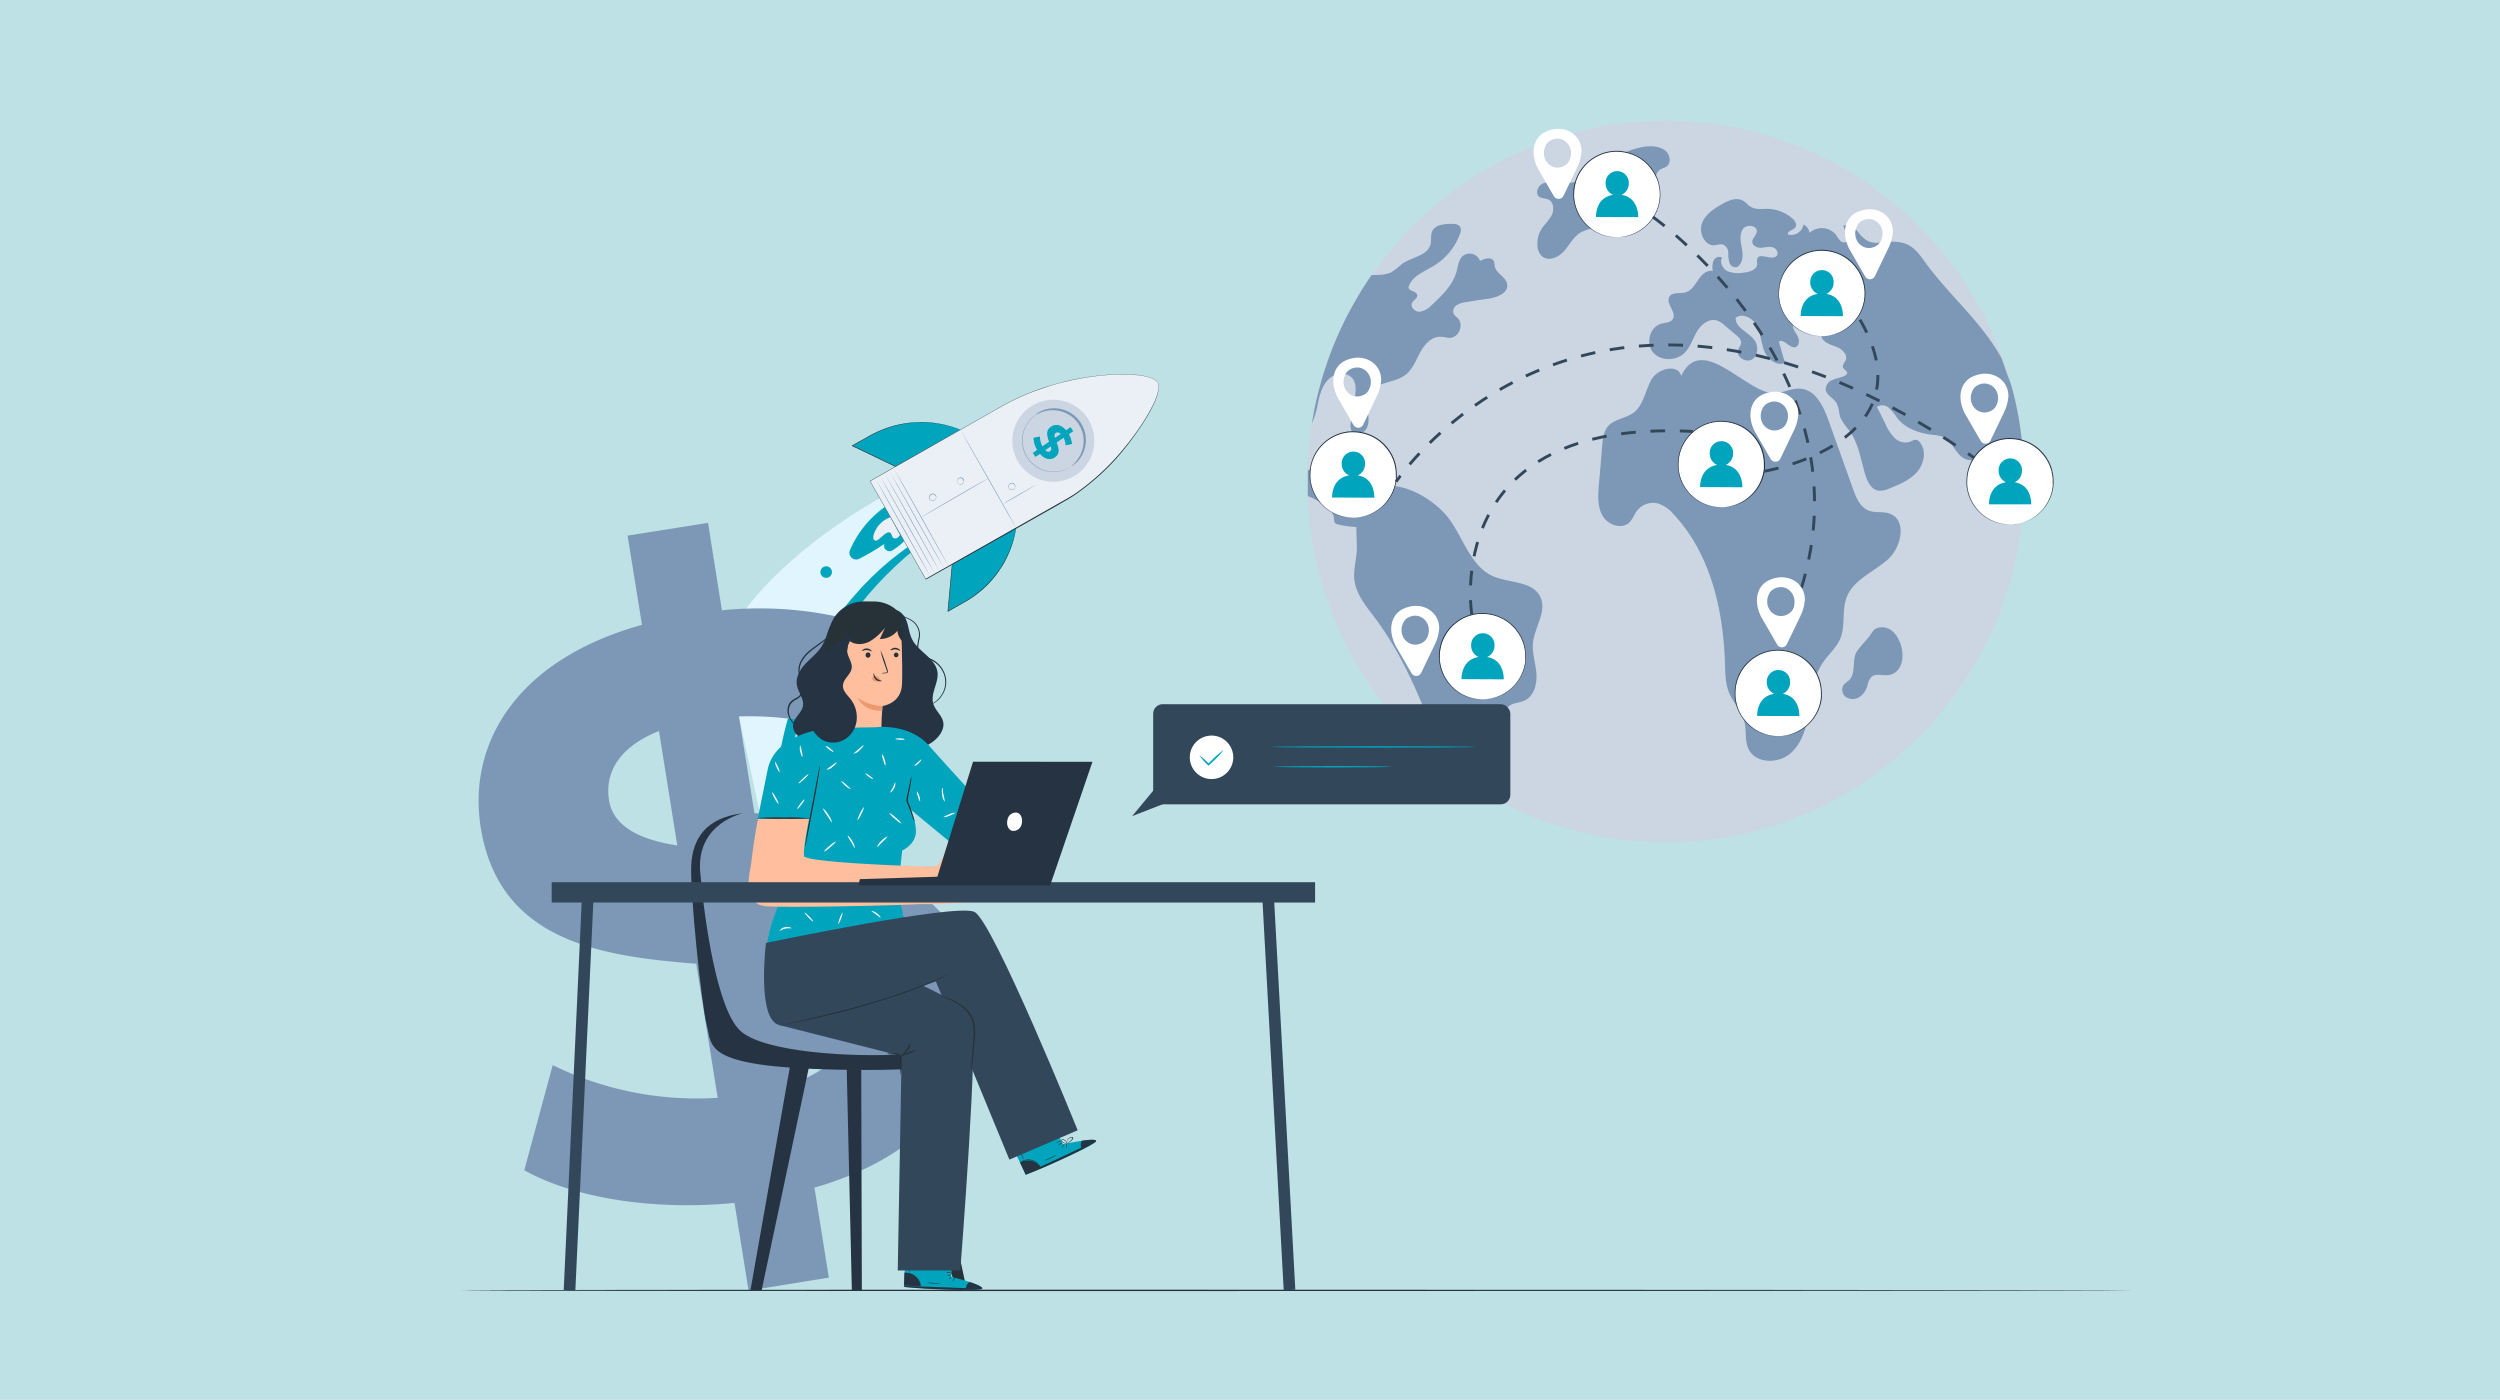 <svg id="Layer_1" data-name="Layer 1" xmlns="http://www.w3.org/2000/svg" viewBox="0 0 749.99 419.95"><defs><style>.cls-1{fill:#bde1e5;}.cls-2{fill:#e0f5fe;}.cls-3{fill:#00a4bd;}.cls-4{fill:#eaf0f6;}.cls-5{fill:#263238;}.cls-11,.cls-12,.cls-13,.cls-6{fill:none;}.cls-7{fill:#7c98b6;}.cls-8{fill:#cbd6e2;}.cls-9{fill:#fff;}.cls-10{fill:#253342;}.cls-11,.cls-12,.cls-13{stroke:#33475b;stroke-miterlimit:10;stroke-width:0.88px;}.cls-12{stroke-dasharray:4.41 4.41;}.cls-13{stroke-dasharray:4.41;}.cls-14{fill:#ff725e;}.cls-15{fill:#ffbe9d;}.cls-16{fill:#eb996e;}.cls-17{fill:#fafafa;}.cls-18{fill:#33475b;}</style></defs><title>5-sales-portal-that-can-help-you-meet-all-your-business-needs</title><rect class="cls-1" width="749.99" height="419.95"/><g id="freepik--Character--inject-328"><path class="cls-2" d="M233.68,270.52l-16.63-77.21c15.66-30.94,59.77-50.53,59.77-50.53l8.5,14.07c-18.83,11.92-36.52,26.66-44.69,47.39a106.82,106.82,0,0,0-3.92,65.63Z" transform="translate(-0.01 -0.04)"/><path class="cls-3" d="M279.41,160.74c-.29.27-.7.61-1.18,1-.24.19-.51.37-.78.61s-.57.46-.87.71c-.61.51-1.32,1-2.05,1.67s-1.51,1.32-2.37,2-1.73,1.56-2.68,2.4-1.9,1.8-2.91,2.78l-.77.74-.75.79-1.56,1.63-.4.43-.39.44-.78.88c-.53.6-1.09,1.2-1.62,1.83-1,1.28-2.17,2.57-3.21,4-.55.71-1.1,1.4-1.63,2.14l-1.6,2.24-.4.56-.38.59-.79,1.19c-.27.39-.52.8-.79,1.2s-.5.82-.76,1.23c-.48.83-1,1.66-1.51,2.52l-1.45,2.62a105.45,105.45,0,0,0-5.2,11.34,113.58,113.58,0,0,0-6.18,23.3L236,234.3,235.7,237l-.14,1.3-.1,1.29-.19,2.51-.09,2.44c0,.79-.08,1.58-.07,2.34v3.35l0,1.07c.07,1.38.08,2.74.19,4s.16,2.46.29,3.57.22,2.16.34,3.11.26,1.83.36,2.61l.15,1.12.16,1c.09.6.16,1.12.2,1.54.09.84.09,1.3,0,1.33s-.34-.36-.66-1.15c-.15-.4-.34-.89-.54-1.47l-.32-1c-.11-.34-.2-.7-.31-1.09-.21-.78-.46-1.64-.68-2.6s-.39-2-.63-3.13-.39-2.35-.58-3.62-.31-2.65-.45-4.09l-.1-1.09c0-.37,0-.75-.06-1.12l-.12-2.32c0-.81-.06-1.61,0-2.43s0-1.66,0-2.51l.1-2.59.06-1.33.11-1.35.22-2.75.34-2.81A106.08,106.08,0,0,1,239.27,207a99.65,99.65,0,0,1,5.45-11.72l1.54-2.69c.53-.88,1.08-1.73,1.61-2.59.29-.42.52-.85.8-1.26l.84-1.22.83-1.19.41-.6.43-.58,1.7-2.27c.56-.75,1.16-1.45,1.73-2.15,1.13-1.43,2.34-2.7,3.46-4,.57-.63,1.16-1.22,1.73-1.81l.85-.89.42-.43.43-.41,1.69-1.6.81-.77.83-.72c1.09-.94,2.12-1.87,3.15-2.65s2-1.58,2.91-2.24,1.79-1.31,2.61-1.84l2.26-1.44,1-.59.87-.48,1.4-.72c.77-.36,1.2-.51,1.26-.4S280,160.19,279.41,160.74Z" transform="translate(-0.01 -0.04)"/><path class="cls-3" d="M270,149.47a30.7,30.7,0,0,0-15,15.62,2,2,0,0,0,.06,1.7,2,2,0,0,0,2.7.88,67.26,67.26,0,0,0,7.59-4.49v0a1.63,1.63,0,0,0,2.34,2,18.27,18.27,0,0,0,5.28-4.82Z" transform="translate(-0.01 -0.04)"/><path class="cls-4" d="M267.16,155.19a8.05,8.05,0,0,0-5.1,5.47c-.14.54-.09,1.28.36,1.5s1-.13,1.35-.46l1.57-1.34c.49-.42,1.24-.84,1.74-.5s.43,1.17.92,1.55a1.08,1.08,0,0,0,1.16,0,3.23,3.23,0,0,0,.85-.88Z" transform="translate(-0.01 -0.04)"/><path class="cls-3" d="M268.74,140l-13-6.24,5.19-2.95A31.41,31.41,0,0,1,288,128.9l.15.06Z" transform="translate(-0.01 -0.04)"/><path class="cls-5" d="M288.07,129l-.27.21-1.05.6-4,2.29-14,8h-.08l-11.86-5.69-1.17-.54-.15-.08.15-.08c1-.61,2.05-1.18,3.06-1.74s2-1.15,3-1.66a32.15,32.15,0,0,1,6-2.41,30.07,30.07,0,0,1,5.72-1.08c.9-.11,1.79-.11,2.63-.15s1.66,0,2.43.08a30.58,30.58,0,0,1,7.16,1.34,18.56,18.56,0,0,1,1.88.64l.48.18.16.08-.65-.23c-.43-.14-1.05-.39-1.88-.62a31.14,31.14,0,0,0-7.16-1.3,17.5,17.5,0,0,0-2.42-.06c-.84,0-1.72,0-2.62.15a30.6,30.6,0,0,0-5.69,1.1,30.94,30.94,0,0,0-5.94,2.41c-1,.51-2,1.09-3,1.66l-3.06,1.74v-.16l1.17.55,11.85,5.69-.07,0,14-7.89,4-2.26,1.08-.61.28-.15.1-.06Z" transform="translate(-0.01 -0.04)"/><path class="cls-3" d="M285.72,169.28l-1.29,14.17,5.12-2.9a31,31,0,0,0,15.29-22l0-.16Z" transform="translate(-0.01 -0.04)"/><path class="cls-5" d="M304.78,158.44l-.27.16-1.06.61-3.95,2.27c-3.38,1.91-8.14,4.64-13.73,7.84l0-.07-1.17,12.93-.11,1.25-.13-.08,3-1.7c1-.56,2-1.09,2.91-1.67a31.68,31.68,0,0,0,5-3.81,30.22,30.22,0,0,0,3.8-4.27,18.35,18.35,0,0,0,1.45-2.14c.42-.72.84-1.39,1.17-2.08a30.87,30.87,0,0,0,2.53-6.71c.23-.82.32-1.47.42-1.9l.14-.67,0,.17-.09.5a19.12,19.12,0,0,1-.39,1.92,30,30,0,0,1-2.47,6.75,17.51,17.51,0,0,1-1.16,2.09c-.46.7-.91,1.44-1.46,2.16a29.25,29.25,0,0,1-3.8,4.3,31.56,31.56,0,0,1-5.06,3.85c-.94.57-1.92,1.11-2.92,1.67l-3,1.7-.14.08v-.17l.12-1.25,1.18-12.92v0h0l13.84-7.81,3.94-2.22,1-.57.27-.15.09,0Z" transform="translate(-0.01 -0.04)"/><path class="cls-4" d="M347.33,114.82c-1.33-2.33-9.87-3.46-22.11-1.46a82.64,82.64,0,0,0-12.85,3.28,69.35,69.35,0,0,0-12.06,5.41L261,144.38l6.48,11.41,3.76,6.61,6.48,11.41L321,149.22a68.66,68.66,0,0,0,16.22-14.66c7.8-9.69,11.39-17.4,10.07-19.73" transform="translate(-0.01 -0.04)"/><path class="cls-5" d="M347.25,114.75l-.08-.12-.14-.16a3.9,3.9,0,0,0-1.15-.76,16.08,16.08,0,0,0-5.21-1.16,50.51,50.51,0,0,0-8.52,0c-1.66.12-3.44.33-5.32.6s-3.85.63-5.91,1.1-4.22,1-6.42,1.73-4.48,1.49-6.79,2.47a70.56,70.56,0,0,0-7,3.42l-7.2,4.09-32.47,18.46,0-.13,8.36,14.72,8.36,14.71-.12,0c11.64-6.63,22.61-12.82,32.49-18.44l7.21-4.09,3.44-1.95A37.38,37.38,0,0,0,324,147.1a73.58,73.58,0,0,0,10.32-9.24A89.11,89.11,0,0,0,341.4,129a58.43,58.43,0,0,0,4.4-7.28,17,17,0,0,0,1.75-5,4.07,4.07,0,0,0-.06-1.39l-.06-.19-.06-.14,0-.11.05.11.07.13.06.2a4,4,0,0,1,.07,1.38,16.58,16.58,0,0,1-1.72,5.07,56.68,56.68,0,0,1-4.4,7.33,89.21,89.21,0,0,1-7,8.93,74,74,0,0,1-10.34,9.27c-1,.74-2.05,1.48-3.17,2.15l-3.44,2-7.21,4.09L277.78,173.9l-.08,0,0-.08-8.37-14.72-8.35-14.72-.05-.07.08,0,32.48-18.44,7.21-4.09a70.72,70.72,0,0,1,7-3.42,71.88,71.88,0,0,1,6.81-2.47c2.22-.69,4.36-1.26,6.42-1.73s4.05-.82,5.93-1.09,3.66-.47,5.33-.59a49.71,49.71,0,0,1,8.54,0,16.36,16.36,0,0,1,5.21,1.19,4,4,0,0,1,1.15.78l.13.16.09.12.06.1Z" transform="translate(-0.01 -0.04)"/><line class="cls-6" x1="268.21" y1="140.64" x2="284.59" y2="169.88"/><path class="cls-7" d="M276.48,155.25c4.52,8.08,8.15,14.63,8.11,14.67s-3.74-6.5-8.27-14.58-8.15-14.65-8.11-14.66S272,147.18,276.48,155.25Z" transform="translate(-0.01 -0.04)"/><line class="cls-6" x1="266.97" y1="141.51" x2="283.35" y2="170.75"/><path class="cls-7" d="M275.24,156.14c4.53,8.08,8.16,14.65,8.11,14.66s-3.74-6.5-8.26-14.58-8.16-14.65-8.11-14.66S270.72,148.07,275.24,156.14Z" transform="translate(-0.01 -0.04)"/><line class="cls-6" x1="265.57" y1="142.28" x2="281.95" y2="171.51"/><path class="cls-7" d="M273.84,156.9c4.53,8.07,8.16,14.62,8.12,14.66s-3.75-6.51-8.27-14.58-8.16-14.65-8.12-14.66S269.32,148.82,273.84,156.9Z" transform="translate(-0.01 -0.04)"/><line class="cls-6" x1="264.17" y1="143.04" x2="280.55" y2="172.28"/><path class="cls-7" d="M272.44,157.66c4.53,8.07,8.16,14.63,8.12,14.66s-3.75-6.5-8.27-14.57-8.16-14.66-8.11-14.67S267.92,149.58,272.44,157.66Z" transform="translate(-0.01 -0.04)"/><line class="cls-6" x1="262.77" y1="143.8" x2="279.15" y2="173.04"/><path class="cls-7" d="M271.05,158.42c4.53,8.08,8.15,14.64,8.11,14.68s-3.74-6.51-8.27-14.58-8.15-14.63-8.11-14.66S266.52,150.35,271.05,158.42Z" transform="translate(-0.01 -0.04)"/><path class="cls-7" d="M296.24,143.76c-.14.06-.33.19-.59.32-.52.31-1.26.72-2.15,1.24l-7.08,4.11-7.09,4.1-2.15,1.23-.59.33a.88.88,0,0,1-.22.1,1.37,1.37,0,0,1,.2-.13l.57-.36,2.13-1.27c1.8-1.08,4.3-2.55,7.06-4.15s5.27-3.05,7.11-4.07c.93-.52,1.66-.92,2.18-1.19.27-.13.46-.24.61-.29a.85.85,0,0,1,.22-.09A2.25,2.25,0,0,1,296.24,143.76Z" transform="translate(-0.01 -0.04)"/><path class="cls-7" d="M296.51,143.52c4.58,8.06,8.25,14.6,8.2,14.64s-3.79-6.49-8.36-14.55S288.11,129,288.15,129,291.94,135.45,296.51,143.52Z" transform="translate(-0.01 -0.04)"/><path class="cls-7" d="M280.79,149.14a1,1,0,0,0-.32-.54.88.88,0,0,0-.86-.24,1,1,0,0,0-.62.47.92.92,0,0,0,.37,1.26.89.89,0,0,0,.89,0,1.17,1.17,0,0,0,.46-.45l.11-.22a.42.42,0,0,1-.05.25,1.08,1.08,0,0,1-.47.52,1,1,0,0,1-1,0,1.12,1.12,0,0,1-.56-.75,1.09,1.09,0,0,1,.86-1.28,1,1,0,0,1,1,.3,1,1,0,0,1,.3.63.46.46,0,0,1,0,.26S280.81,149.31,280.79,149.14Z" transform="translate(-0.01 -0.04)"/><path class="cls-7" d="M289.06,144.28a1.18,1.18,0,0,0-.32-.55.9.9,0,0,0-.85-.23,1,1,0,0,0-.74.78,1,1,0,0,0,.48.94.89.89,0,0,0,.88,0,1,1,0,0,0,.46-.45,1.37,1.37,0,0,0,.11-.21.44.44,0,0,1,0,.25,1.07,1.07,0,0,1-.45.49,1,1,0,0,1-1,0,1.09,1.09,0,0,1,.31-2,1,1,0,0,1,1,.3,1.09,1.09,0,0,1,.3.63.46.46,0,0,1,0,.26S289.09,144.4,289.06,144.28Z" transform="translate(-0.01 -0.04)"/><path class="cls-7" d="M304.51,145.88a1,1,0,0,0-.32-.54.87.87,0,0,0-.85-.24,1,1,0,0,0-.63.47.93.93,0,0,0,.37,1.26.89.89,0,0,0,.89,0,1.11,1.11,0,0,0,.46-.45,1.18,1.18,0,0,0,.11-.22.42.42,0,0,1-.05.25,1.11,1.11,0,0,1-.46.52,1,1,0,0,1-1,0,1.09,1.09,0,0,1,.3-2,1,1,0,0,1,1,.3,1.13,1.13,0,0,1,.3.63.57.57,0,0,1,0,.26S304.53,146,304.51,145.88Z" transform="translate(-0.01 -0.04)"/><path class="cls-7" d="M306.11,148.31c-2.92,1.68-5.29,3-5.32,2.95s2.32-1.43,5.23-3.1,5.31-3,5.32-3S309,146.64,306.11,148.31Z" transform="translate(-0.01 -0.04)"/><path class="cls-3" d="M249.58,171.55a1.72,1.72,0,0,0-1.7-1.62,1.73,1.73,0,1,0,1.71,1.75" transform="translate(-0.01 -0.04)"/></g><path class="cls-8" d="M322.8,142.52a12.3,12.3,0,1,1,3.46-17.05l0,0A12.3,12.3,0,0,1,322.8,142.52Z" transform="translate(-0.01 -0.04)"/><path class="cls-7" d="M321.44,139.9c0-.05.29-.3.82-.83a10,10,0,0,0,1.8-2.48,9.37,9.37,0,0,0,.74-2,9.23,9.23,0,0,0,.29-2.4,7.92,7.92,0,0,0-.1-1.29,9.74,9.74,0,0,0-.31-1.32,8.6,8.6,0,0,0-.52-1.3,9.72,9.72,0,0,0-.73-1.25,11,11,0,0,0-.92-1.12,9.22,9.22,0,0,0-1.05-.92,9.07,9.07,0,0,0-2.32-1.28,9.56,9.56,0,0,0-2.35-.55,9.93,9.93,0,0,0-2.11,0,9.75,9.75,0,0,0-2.94.86,6.62,6.62,0,0,1-1.05.48s.27-.33.92-.73a8.92,8.92,0,0,1,3-1.12,9.37,9.37,0,0,1,4.75.4,9.66,9.66,0,0,1,2.52,1.33,9.07,9.07,0,0,1,1.14,1,9.64,9.64,0,0,1,1,1.2,9.55,9.55,0,0,1,1.34,2.75,9.69,9.69,0,0,1,.41,2.83,9.41,9.41,0,0,1-1.24,4.6,8.68,8.68,0,0,1-2.06,2.45C321.83,139.75,321.46,140,321.44,139.9Z" transform="translate(-0.01 -0.04)"/><path class="cls-3" d="M312,136.2l-1.35.91-.82-1.2,1.32-.89a6.91,6.91,0,0,1-1.07-3.66L312,131a5.94,5.94,0,0,0,.73,2.92l2-1.37c-.58-1.55-1.15-3.35.58-4.52,1.28-.87,3-.68,4.51,1.07l1.34-.91.82,1.21-1.31.89a6.71,6.71,0,0,1,.92,2.95l-1.88.4a6,6,0,0,0-.63-2.27L317,132.78c.6,1.55,1.15,3.32-.55,4.48C315.18,138.12,313.47,137.93,312,136.2Zm4.52-4.82,1.71-1.17c-.58-.54-1.1-.55-1.5-.28S316.27,130.73,316.47,131.38Zm-1.5,4c.42-.29.41-.79.24-1.43l-1.66,1.13C314.09,135.63,314.58,135.68,315,135.42Z" transform="translate(-0.01 -0.04)"/><path class="cls-7" d="M310.87,124.42l-.05.06a1.29,1.29,0,0,0-.18.13l-.28.22a2.92,2.92,0,0,0-.38.32,9.52,9.52,0,0,0-2.84,4.39l-.14.58c0,.09-.05.19-.07.29l-.05.3c0,.21-.07.42-.08.63l0,.65a9.48,9.48,0,0,0,.34,2.7,9.28,9.28,0,0,0,3.19,4.83,9.54,9.54,0,0,0,2.36,1.36l.6.22c.2.07.41.1.61.17l.3.07.3.06.58.09a9.75,9.75,0,0,0,2.16,0,9.33,9.33,0,0,0,3-.88,2.55,2.55,0,0,0,.43-.23l.32-.17.2-.1.06,0s0,0-.06,0l-.19.12c-.07.06-.2.11-.31.19a3.75,3.75,0,0,1-.44.24,9.09,9.09,0,0,1-3,.92,8.92,8.92,0,0,1-2.19,0l-.6-.07-.3-.05-.3-.08c-.21,0-.41-.1-.62-.17l-.62-.22a9.4,9.4,0,0,1-5.63-6.26,9.82,9.82,0,0,1-.33-2.75l0-.65c0-.22.06-.43.09-.63l.05-.31c0-.1.05-.2.07-.3l.16-.6a9.84,9.84,0,0,1,.89-2,9,9,0,0,1,2-2.41q.19-.16.39-.3l.3-.21.18-.13Z" transform="translate(-0.01 -0.04)"/><g id="freepik--Earth--inject-69"><ellipse class="cls-8" cx="499.72" cy="144.47" rx="107.51" ry="108.24"/><path class="cls-7" d="M459.91,192.76c.57-4.71,4.27-9.49,2.14-13.74-2.37-4.75-9.26-4-14.11-6.11-6.76-3-8.86-11.38-13.28-17.31-4-5.34-13.22-11.15-20.27-9.55-5.1,1.16-6.85,4.2-7.39,7.95l-.64-.11c-1.88-.2-4.1-.3-5.14-1.87-1.2-1.82,0-4.52-1.26-6.31a9.66,9.66,0,0,0-2.69-2c-.91-.64-1.69-1.86-1.14-2.86s1.66-1,2.25-1.76a1.73,1.73,0,0,0,0-2.13c-1.94-2.29-4.09,2.39-5.17,3.49a11.1,11.1,0,0,1-.86.82h0a3,3,0,0,0,0,.6v7a17.85,17.85,0,0,1,3.31,1.63c2.14,1.21,4.42,2.81,4.56,5.22a2.05,2.05,0,0,0,.22,1.14,1.69,1.69,0,0,0,1,.51,29.54,29.54,0,0,0,5.46.76c0,2.13.18,4.43.15,6.57-.06,3.12-1.07,6.19-.74,9.27.5,4.35,3.53,7.93,6.17,11.43,10,13.4,15.44,28.8,21.34,44.53h0c1.06.86,2.64,2,3.76,2.82.89.64,1.7,1.19,2.61,1.8s1.71,1.13,2.64,1.71c.64.41.78.52,1.45.91-.08-.19.08.13,0,0-2.37-5.18-2.37-12.37,2.71-14.93a11.51,11.51,0,0,0,2.88-1.52c2.26-2.13.41-6.56,2.67-8.7,1.28-1.2,3.27-1.07,4.84-1.83,2.85-1.31,3.77-5,3.55-8.07S459.56,195.87,459.91,192.76Z" transform="translate(-0.01 -0.04)"/><path class="cls-7" d="M398.9,113.53c2-1.72,5.47-1.92,7,.22,1.06,1.53.85,3.63.56,5.5-.39,2.52-.78,5-1.19,7.55a4,4,0,0,0,.1,2.26c.75,1.61,3.37,1.3,4.38-.13s.89-3.39.63-5.13-.63-3.58,0-5.21c1.7-4.06,7.74-3.44,11.24-6.07,2.14-1.64,3.15-4.38,4.44-6.78s3.46-4.8,6.18-4.67c.92,0,1.82.37,2.74.34,2.69-.08,4.27-4,2.35-5.92a7,7,0,0,1-1.2-1.23A2.19,2.19,0,0,1,437,91.6a6.15,6.15,0,0,1,2.85-.92c2.3-.39,4.59-.74,6.89-1.07,2.54-.39,5.78-1.71,5.43-4.27-.31-2.19-3.29-3.2-3.73-5.33a7.25,7.25,0,0,0-.28-1.6c-.71-1.39-2.8-.83-4.14-.09a3.34,3.34,0,0,0-4.26-2,3.29,3.29,0,0,0-.79.41c-1.37,1.07-1.54,3.1-2,4.78-1.13,4.09-4.37,7.18-7.46,10.05a6.25,6.25,0,0,1-3.63,2c-1.41.06-2.89-1.45-2.24-2.69.43-.85,1.66-1.34,1.54-2.3-.17-1.19-2.25-1.07-2.65-2.24.82-3.37,4.68-4.76,7.64-6.56A18.64,18.64,0,0,0,438,70.19a2.42,2.42,0,0,0,.09-2c-.43-.84-1.58-1-2.55-1-2.28,0-5.12.28-5.95,2.4-.44,1.14-.12,2.43-.4,3.62-.78,3.54-5.64,3.93-8.59,6a27,27,0,0,1-3.34,2.6,12.69,12.69,0,0,1-4.53.72h-1.24c-.93,1.3-1.67,2.49-2.53,3.83s-1.74,2.86-2.55,4.27a106.07,106.07,0,0,0-9.14,20.86c-.83,2.55-1.55,5.33-2.19,7.9s-1.07,5.12-1.53,7.81a30.57,30.57,0,0,0,1.94-6.76C396.07,117.94,396.9,115.22,398.9,113.53Z" transform="translate(-0.01 -0.04)"/><path class="cls-7" d="M489.24,64.9c1-1.33.72-3.2,1.38-4.79,1.06-2.56,4.49-3.48,5.67-6,.45-1,.57-2.14,1.36-2.89s1.64-.71,2.35-1.25c1.59-1.22.92-4-.76-5-4.22-2.7-12,.42-15.61,3-4.68,3.39-9.27,7.47-15.5,7.07-1.72-.11-3.5-.58-5.11,0s-2.61,3-1.22,4.05c.77.56,1.87.41,2.73.81,1.61.75,1.77,3.07,1,4.66s-2.19,2.77-3.12,4.27a8.19,8.19,0,0,0-1.16,4.93A4.46,4.46,0,0,0,462.7,77c1.93,1.55,4.88.22,6.53-1.63s2.77-4.27,4.89-5.54a12.45,12.45,0,0,1,3.5-1.22l8.12-1.93A5.93,5.93,0,0,0,489.24,64.9Z" transform="translate(-0.01 -0.04)"/><path class="cls-7" d="M607.23,143.69c0-1.55-.06-3.08-.14-4.61s-.15-3.07-.3-4.58c-.12-1.23-.22-2.46-.39-3.66s-.34-2.75-.55-4A95.6,95.6,0,0,0,603.48,116c-.4-1.4-1.06-2.89-1.53-4.27s-.93-2.74-1.44-4.11h0c-.55-1.07-1.12-2-1.75-3-6-9.45-14.65-16.86-21.22-25.91-2.14-3-3.81-5.34-7.6-6-5.61-.87-8.46,2.33-12.44-3-1.07-1.43-2.93-2.76-4.52-1.91l1.28,3.4a1.65,1.65,0,0,1,.13.76c-.09.8-1.27,1-2,.57a6.66,6.66,0,0,1-1.49-1.92,5.5,5.5,0,0,0-7.71-1l-.37.31a3.07,3.07,0,0,0-1.79-2.52,3.69,3.69,0,0,1-4.23,3.07,2.88,2.88,0,0,1-.4-.09c-.32-1.07,1.54-1.23,2.19-2.13s-.13-2-.89-2.69a11.74,11.74,0,0,0-7.4-2.87c-1.72,0-3.58.29-5.07-.6-.86-.51-1.48-1.36-2.37-1.86-1.89-1.06-4.27-.08-6.15,1-2.61,1.44-5.34,3.26-6.21,6.1s1.13,6.66,4.08,6.29a5.77,5.77,0,0,1,2.26-.25A2.73,2.73,0,0,1,518.5,76a7.45,7.45,0,0,0,.5,3.2c.51,1,2.06,1.43,2.64.53,1.4-1.33,1.23-3.56.88-5.45s-.74-4,.38-5.56,4.38-1.06,4.15.86c-.13,1.06-1.41,1.94-1.35,3.07s1.46,1.77,2.61,1.72,2.34-.46,3.46-.16,2,1.75,1.22,2.58c-1.41,1.6-5.08-1.14-5.81.85a4.3,4.3,0,0,0,0,1.64C527,81,525,81.59,523.29,81.79a9.16,9.16,0,0,1-4.95-.35c-1.52-.72-2.55-2.71-1.69-4.13a1.88,1.88,0,0,0-2.54.82l-.06.13a5.52,5.52,0,0,0-.2,3.09c-1.76-.39-3.35,1.07-4.35,2.58s-2,3.21-3.7,3.77-4.12-.19-5,1.38c-1.17,2,2.23,4.62,1.07,6.64-.68,1.15-2.31,1.07-3.6,1.47-3.43,1-4.61,6-2.29,8.64s7,2.52,9.45,0c1.73-1.75,2.43-4.22,3.66-6.33s3.6-4,5.95-3.32a7.2,7.2,0,0,1,2.43,1.53l3.41,2.88c.74.61,1.54,1.38,1.46,2.33-.06.76-.66,1.36-.91,2.08-.72,2,2.26,4,4.14,2.89s2.07-4,.79-5.78c-1.76-2.44-5.76-3.67-5.66-6.7,2-1.66,5.25.09,6.4,2.46s1.23,5.13,2.23,7.56,3.81,4.61,6.16,3.43c-.62-2.14-1.21-4.21-1.83-6.3,1.51-1.12,3.21,2.14,5,1.6,1.07-.34,1.23-1.91.75-3s-1.32-1.93-1.52-3.08c-.34-2.08,2-3.93,4.07-3.59a5.32,5.32,0,0,1,4,4.39,10.78,10.78,0,0,0,.55,2.44c.79,1.63,2.8,2.13,4.48,2.8s3.41,2.36,2.72,4c-.33.72-1.07,1.42-.82,2.13s1.25,1,1.25,1.66c0,.47-.51.8-1,1-1.12.45-2.35.61-3.44,1.14a3.08,3.08,0,0,0-2,2.75c.13,1.71,2.13,2.52,3.1,3.94s.79,3.12,1.37,4.66a16.68,16.68,0,0,0,2.57,3.72c2.82,3.84,3.49,8.79,4.86,13.35.61,2.06,1.73,4.35,3.84,4.75a6.58,6.58,0,0,0,3.41-.66c3-1.21,6.21-2.51,8.33-5s2.86-6.5.66-8.94a1.65,1.65,0,0,0-1.06-.66,3.21,3.21,0,0,0-1.61.56,4.55,4.55,0,0,1-4.74-1.07,13.24,13.24,0,0,1-2.82-4.27l-2.52-5.08a3,3,0,0,1,3.64.35,18.81,18.81,0,0,1,2.49,3.06c2.53,3.2,6.7,4.55,10.73,5a10.43,10.43,0,0,1,3,.63c3,1.38,3.88,5.82,7.06,6.77a22.57,22.57,0,0,1,2.71.6A5,5,0,0,1,595,142c.7,2.5.93,5.14,2,7.52s3.2,4.53,5.75,4.57a6.05,6.05,0,0,0,4.27-1.85c.12-2.35.28-4.78.28-7.16C607.26,144.67,607.26,144.18,607.23,143.69Z" transform="translate(-0.01 -0.04)"/><path class="cls-7" d="M563.72,188.31c-1.6.31-1.92,1.26-2.79,2.44-1.13,1.54-2.76,3.09-3.79,4.61-1.74,2.58-.17,6.62-2.47,8.79a19.17,19.17,0,0,0-1.48,1.22,2.71,2.71,0,0,0,.56,3.75,3.71,3.71,0,0,0,4,.08,5.9,5.9,0,0,0,2.45-3.36,5.49,5.49,0,0,1,1.24-2.74c1.32-1.16,3.36-.3,5.1-.55C573.89,201.52,570.73,186.92,563.72,188.31Z" transform="translate(-0.01 -0.04)"/><path class="cls-7" d="M566.22,168c4.27-3.67,5.95-12,.68-13.87-2-.73-4.27-.14-6.27-.91-2.58-1-3.79-3.89-4.72-6.51q-3.67-10.25-7.35-20.53c-1.47-4.11-3.71-8.89-8-9.5-2.47-.34-4.85.83-7.29,1.27-8.4,1.53-22.52-18.8-28.91-5.11-.9-3.73-6.94-2.33-8.87,1s-2.35,7.67-5.41,10c-2.34,1.75-5.76,1.86-7.66,4.07-1.34,1.56-1.58,3.74-1.75,5.79-.32,3.92-.64,7.82-1,11.74-.26,3.15-.47,6.52,1.07,9.27s5.64,4.27,8,2.13c1.06-1,1.52-2.46,2.4-3.62a6.07,6.07,0,0,1,6.27-2.14,10.51,10.51,0,0,1,4.78,3.36C513.1,166.13,517,182.93,517.49,199c.1,2.94.1,6,1.18,8.69,1.27,3.21,3.93,5.81,4.72,9.16.61,2.58,0,5.41,1.14,7.82,2,4.43,8.84,4.61,12.54,1.44s5-8.29,5.74-13.11,1.23-9.89,3.93-14c1.67-2.53,4.13-4.54,5.33-7.33,1.63-3.89.43-8.53,1.94-12.46C556,174,562,171.68,566.22,168Z" transform="translate(-0.01 -0.04)"/></g><path class="cls-6" d="M406.4,155.29a12.9,12.9,0,1,1,11.82-13.91,12.27,12.27,0,0,1,0,2.1A12.93,12.93,0,0,1,406.4,155.29Z" transform="translate(-0.01 -0.04)"/><path class="cls-9" d="M407.05,155.29a12.9,12.9,0,1,1,11.81-13.91,12.27,12.27,0,0,1,0,2.1A12.93,12.93,0,0,1,407.05,155.29Z" transform="translate(-0.01 -0.04)"/><path class="cls-10" d="M407.05,155.29l.2,0,.61-.09a9.59,9.59,0,0,0,1-.19,11.58,11.58,0,0,0,1.31-.38,13,13,0,0,0,6.63-5.28,13.19,13.19,0,0,0,1.27-2.55,13,13,0,0,0,.42-1.44c.05-.26.11-.51.16-.77s.06-.52.1-.79a5.49,5.49,0,0,0,0-.81v-.82c0-.54-.08-1.1-.15-1.67-.06-.28-.11-.56-.17-.84s-.05-.28-.09-.42l-.14-.42c-.08-.28-.17-.56-.26-.85l-.36-.81-.19-.42c-.06-.13-.15-.26-.22-.39l-.48-.8-.55-.74-.27-.38-.32-.35a12.6,12.6,0,0,0-2.92-2.48l-.85-.48c-.3-.15-.6-.27-.91-.4a4.34,4.34,0,0,0-.48-.2l-.48-.15a9.72,9.72,0,0,0-1-.29,13.9,13.9,0,0,0-4.07-.33,12.9,12.9,0,0,0-11.3,9.38,13.05,13.05,0,0,0-.44,3.47,4.73,4.73,0,0,0,0,.84l.07.84c.1.53.19,1.08.33,1.59a13,13,0,0,0,6.7,8.14l1,.43c.31.13.63.21.92.32a11.67,11.67,0,0,0,1.65.4,12.25,12.25,0,0,0,2.34.19h.62l-.62,0a12.18,12.18,0,0,1-4-.54,9.1,9.1,0,0,1-.93-.3l-1-.43a13.08,13.08,0,0,1-6.85-8.21c-.14-.52-.23-1.07-.34-1.62l-.08-.84a6.26,6.26,0,0,1,0-.86,12.8,12.8,0,0,1,4.48-9.94,13.12,13.12,0,0,1,7.53-3.17,14.14,14.14,0,0,1,4.15.34,8.51,8.51,0,0,1,1,.3l.48.15c.17.06.31.13.48.2s.62.26.92.42l.87.48a12.86,12.86,0,0,1,3,2.53l.32.35.28.39.56.76q.23.41.48.81c.07.14.16.27.22.41l.19.42.36.83a6.59,6.59,0,0,1,.27.86l.14.42c0,.14.06.29.09.44l.17.86c.07.57.12,1.14.15,1.7,0,.28,0,.56,0,.83a7.37,7.37,0,0,1-.05.82c0,.27-.07.54-.11.8s-.11.52-.16.78a14.6,14.6,0,0,1-.43,1.47,13.65,13.65,0,0,1-1.3,2.59,13.24,13.24,0,0,1-3.43,3.57,12.9,12.9,0,0,1-3.33,1.69,9.89,9.89,0,0,1-1.32.36,7.4,7.4,0,0,1-1,.18l-.61.06Z" transform="translate(-0.01 -0.04)"/><path class="cls-3" d="M407.31,142.66a3.7,3.7,0,0,0,2.21-3.43,3.49,3.49,0,1,0-7-.41,2.41,2.41,0,0,0,0,.38,3.71,3.71,0,0,0,2.22,3.46c-5.36.81-5.12,6.63-5.12,6.63l12.67.06S412.62,143.46,407.31,142.66Z" transform="translate(-0.01 -0.04)"/><path class="cls-6" d="M485.53,71.12a12.9,12.9,0,1,1,11.81-13.9,12.16,12.16,0,0,1,0,2.09A12.91,12.91,0,0,1,485.53,71.12Z" transform="translate(-0.01 -0.04)"/><path class="cls-9" d="M486.17,71.12A12.9,12.9,0,1,1,498,57.22a14.58,14.58,0,0,1,0,2.09A12.91,12.91,0,0,1,486.17,71.12Z" transform="translate(-0.01 -0.04)"/><path class="cls-10" d="M486.17,71.12l.21,0L487,71a8.19,8.19,0,0,0,1-.2,10.14,10.14,0,0,0,1.3-.38,12.93,12.93,0,0,0,6.64-5.28,13.19,13.19,0,0,0,1.27-2.55,14,14,0,0,0,.41-1.44c.06-.25.12-.5.16-.76s.07-.52.1-.79a5.51,5.51,0,0,0,.05-.81V58c0-.55-.08-1.11-.16-1.67-.06-.28-.11-.56-.17-.84s-.05-.29-.09-.43l-.13-.41-.27-.85L496.7,53l-.18-.41-.23-.4-.48-.79-.55-.75-.27-.38-.32-.35a12.51,12.51,0,0,0-2.91-2.47l-.86-.48c-.29-.15-.6-.27-.9-.41s-.3-.14-.48-.19l-.48-.15a8.76,8.76,0,0,0-1-.29,14,14,0,0,0-4.08-.33,12.88,12.88,0,0,0-11.29,9.37,13.11,13.11,0,0,0-.44,3.47,4.8,4.8,0,0,0,0,.85l.08.83c.1.54.19,1.08.33,1.6a13,13,0,0,0,2.82,5.17,13.25,13.25,0,0,0,3.88,3l1,.43c.31.13.62.21.92.31a11.24,11.24,0,0,0,1.64.41,13.18,13.18,0,0,0,2.34.18h.62l-.62,0a12.37,12.37,0,0,1-2.35-.14,11.91,11.91,0,0,1-1.67-.39,9.21,9.21,0,0,1-.93-.31l-1-.42a13.09,13.09,0,0,1-6.84-8.21c-.15-.53-.24-1.07-.35-1.62l-.07-.85a6.11,6.11,0,0,1-.05-.86,12.86,12.86,0,0,1,4.48-9.93,13.15,13.15,0,0,1,7.53-3.17,14.14,14.14,0,0,1,4.15.34c.34.08.66.18,1,.29l.48.16c.16,0,.31.13.48.2s.62.26.92.42l.86.48a12.67,12.67,0,0,1,3,2.53l.32.35.28.38.55.77q.23.41.48.81c.07.13.16.26.23.4l.18.42c.12.28.24.56.37.84s.18.57.27.85l.13.43c0,.14.06.29.09.43l.18.86c.07.57.12,1.15.14,1.7,0,.29,0,.56,0,.84a5.64,5.64,0,0,1-.05.82c0,.27-.07.54-.1.8s-.11.52-.17.77a14.78,14.78,0,0,1-.43,1.48,13,13,0,0,1-1.3,2.58,12.89,12.89,0,0,1-6.75,5.27,10.79,10.79,0,0,1-1.32.36,8.05,8.05,0,0,1-1,.17l-.61.07A1.15,1.15,0,0,1,486.17,71.12Z" transform="translate(-0.01 -0.04)"/><path class="cls-3" d="M486.43,58.5a3.7,3.7,0,0,0,2.21-3.43,3.48,3.48,0,1,0-6.95-.42c0,.13,0,.26,0,.38a3.73,3.73,0,0,0,2.22,3.47c-5.36.8-5.11,6.63-5.11,6.63l12.67.05S491.74,59.3,486.43,58.5Z" transform="translate(-0.01 -0.04)"/><path class="cls-6" d="M547,100.84a12.91,12.91,0,1,1,11.81-13.91,12.27,12.27,0,0,1,0,2.1A12.93,12.93,0,0,1,547,100.84Z" transform="translate(-0.01 -0.04)"/><path class="cls-9" d="M547.62,100.84a12.91,12.91,0,1,1,11.82-13.91,14.72,14.72,0,0,1,0,2.1A12.93,12.93,0,0,1,547.62,100.84Z" transform="translate(-0.01 -0.04)"/><path class="cls-10" d="M547.62,100.84l.21,0,.61-.09a8.19,8.19,0,0,0,1-.2,10.14,10.14,0,0,0,1.3-.38,12.93,12.93,0,0,0,6.64-5.28,13.4,13.4,0,0,0,1.27-2.54c.16-.48.3-1,.41-1.44.06-.26.12-.51.16-.77s.07-.52.1-.79a5.51,5.51,0,0,0,.05-.81v-.82c0-.54-.08-1.11-.16-1.67-.06-.28-.11-.56-.17-.84s0-.29-.09-.43l-.13-.41-.27-.85-.36-.81-.18-.42-.23-.4-.48-.79-.55-.75-.27-.38-.32-.35a12.6,12.6,0,0,0-2.92-2.47l-.85-.48c-.29-.15-.6-.27-.9-.41s-.3-.14-.48-.19l-.48-.15c-.32-.11-.64-.21-1-.29a14,14,0,0,0-4.08-.33,12.88,12.88,0,0,0-11.29,9.37,13.6,13.6,0,0,0-.45,3.47,6,6,0,0,0,0,.85l.08.84c.1.53.19,1.08.33,1.59A12.83,12.83,0,0,0,537,96.55a13.25,13.25,0,0,0,3.88,3l1,.43c.31.13.62.21.91.31a11.7,11.7,0,0,0,1.65.41,12.24,12.24,0,0,0,2.34.18h.62l-.62,0a11.6,11.6,0,0,1-2.35-.14,11.91,11.91,0,0,1-1.67-.39,9.21,9.21,0,0,1-.93-.31l-1-.42A13.11,13.11,0,0,1,534,91.41c-.14-.53-.23-1.07-.34-1.62l-.07-.85a6.06,6.06,0,0,1,0-.85A12.87,12.87,0,0,1,538,78.15,13.15,13.15,0,0,1,545.51,75a14.14,14.14,0,0,1,4.15.34c.33.08.66.18,1,.29l.48.16.48.2c.3.14.62.26.92.42l.86.48a12.67,12.67,0,0,1,3,2.53l.31.35.29.39.55.76q.22.41.48.81c.07.14.16.26.23.4l.18.43c.12.27.24.55.37.83a8.57,8.57,0,0,1,.27.86l.13.42c0,.14.06.29.09.44l.18.85c.07.58.12,1.15.14,1.7,0,.29,0,.57,0,.84a7.52,7.52,0,0,1-.05.82c0,.27-.07.54-.1.8s-.11.52-.17.77a14.78,14.78,0,0,1-.43,1.48,14,14,0,0,1-1.3,2.59,12.93,12.93,0,0,1-6.75,5.26,10.79,10.79,0,0,1-1.32.36,6.44,6.44,0,0,1-1,.17l-.61.07Z" transform="translate(-0.01 -0.04)"/><path class="cls-3" d="M547.88,88.21a3.7,3.7,0,0,0,2.21-3.43,3.49,3.49,0,1,0-7-.41v.38a3.72,3.72,0,0,0,2.22,3.46c-5.36.81-5.11,6.63-5.11,6.63l12.67.06S553.19,89,547.88,88.21Z" transform="translate(-0.01 -0.04)"/><path class="cls-6" d="M603.48,157.33a12.9,12.9,0,1,1,11.81-13.9,12.16,12.16,0,0,1,0,2.09A12.92,12.92,0,0,1,603.48,157.33Z" transform="translate(-0.01 -0.04)"/><path class="cls-9" d="M604.12,157.33a12.9,12.9,0,1,1,11.81-13.9,12.16,12.16,0,0,1,0,2.09A12.92,12.92,0,0,1,604.12,157.33Z" transform="translate(-0.01 -0.04)"/><path class="cls-10" d="M604.12,157.33l.21,0,.61-.08a8.19,8.19,0,0,0,1-.2,10.14,10.14,0,0,0,1.3-.38,12.93,12.93,0,0,0,6.64-5.28,13.15,13.15,0,0,0,1.26-2.55,11.88,11.88,0,0,0,.42-1.44c.05-.25.12-.5.16-.76s.07-.52.1-.79a5.49,5.49,0,0,0,0-.81v-.82c0-.55-.07-1.11-.15-1.67-.06-.28-.11-.56-.17-.85,0-.13,0-.28-.09-.42l-.13-.42L615,140l-.36-.82-.19-.41c-.06-.13-.14-.26-.22-.4l-.48-.79-.55-.75-.27-.38-.32-.35a12.36,12.36,0,0,0-2.92-2.47l-.85-.48c-.3-.15-.6-.27-.9-.41s-.31-.14-.48-.2l-.48-.14a8.76,8.76,0,0,0-1-.29,14,14,0,0,0-4.08-.33,12.91,12.91,0,0,0-11.3,9.37,13.11,13.11,0,0,0-.44,3.47,4.84,4.84,0,0,0,0,.85l.07.83c.1.54.19,1.08.33,1.6a13,13,0,0,0,6.71,8.14l1,.43c.3.13.62.21.91.31a11.7,11.7,0,0,0,1.65.41,13.11,13.11,0,0,0,2.34.18h.62l-.62,0a12.42,12.42,0,0,1-2.36-.14,11.77,11.77,0,0,1-1.66-.39,9.21,9.21,0,0,1-.93-.31l-1-.42a13.11,13.11,0,0,1-6.85-8.21c-.14-.53-.23-1.08-.34-1.62l-.08-.85a6.12,6.12,0,0,1,0-.86,12.8,12.8,0,0,1,4.48-9.93,13,13,0,0,1,7.53-3.17,14.14,14.14,0,0,1,4.15.34c.33.08.66.18,1,.29l.48.16a4,4,0,0,1,.48.2c.31.14.62.26.93.41l.86.48a13.12,13.12,0,0,1,3,2.53l.31.36.29.38.55.77q.22.4.48.81c.07.13.16.26.22.4l.19.42c.12.28.24.56.37.84s.17.57.26.85l.14.43c0,.14.06.29.09.43l.17.86c.07.57.12,1.14.15,1.7,0,.28,0,.56,0,.84a7.52,7.52,0,0,1-.05.82c0,.27-.07.54-.11.8s-.11.52-.16.77a14.78,14.78,0,0,1-.43,1.48,13.56,13.56,0,0,1-1.3,2.58A13.4,13.4,0,0,1,610.6,155a13.12,13.12,0,0,1-3.34,1.69,9.89,9.89,0,0,1-1.32.36,7.4,7.4,0,0,1-1,.17l-.61.06A.69.69,0,0,1,604.12,157.33Z" transform="translate(-0.01 -0.04)"/><path class="cls-3" d="M604.38,144.71a3.7,3.7,0,0,0,2.21-3.43,3.49,3.49,0,0,0-7-.42,2.41,2.41,0,0,0,0,.38,3.71,3.71,0,0,0,2.22,3.47c-5.36.8-5.12,6.63-5.12,6.63l12.67,0S609.69,145.51,604.38,144.71Z" transform="translate(-0.01 -0.04)"/><path class="cls-6" d="M533.92,220.81a12.9,12.9,0,1,1,11.82-13.91,14.72,14.72,0,0,1,0,2.1A12.93,12.93,0,0,1,533.92,220.81Z" transform="translate(-0.01 -0.04)"/><path class="cls-9" d="M534.57,220.81a12.9,12.9,0,1,1,11.81-13.91,12.27,12.27,0,0,1,0,2.1A12.93,12.93,0,0,1,534.57,220.81Z" transform="translate(-0.01 -0.04)"/><path class="cls-10" d="M534.57,220.81l.2,0,.61-.09a7.41,7.41,0,0,0,1-.19,11.42,11.42,0,0,0,1.3-.38,13.15,13.15,0,0,0,7.91-7.83q.24-.71.42-1.44c0-.26.11-.51.16-.77s.06-.52.1-.79a7,7,0,0,0,0-.8v-.82q0-.82-.15-1.68c-.06-.28-.11-.56-.17-.84s-.05-.28-.09-.42l-.14-.42q-.12-.42-.27-.84l-.36-.82-.18-.41c-.07-.14-.15-.27-.22-.4l-.48-.79-.55-.75-.28-.38-.31-.35a12.85,12.85,0,0,0-2.92-2.48l-.86-.48c-.29-.14-.6-.26-.9-.4a4.34,4.34,0,0,0-.48-.2l-.48-.15a9.72,9.72,0,0,0-1-.29,13.93,13.93,0,0,0-4.07-.33,12.92,12.92,0,0,0-11.3,9.38,13.11,13.11,0,0,0-.44,3.47,4.73,4.73,0,0,0,0,.84l.07.84c.1.54.19,1.08.33,1.59a13.06,13.06,0,0,0,2.82,5.18,13.34,13.34,0,0,0,3.88,3l1,.43c.31.13.63.21.92.32a11.67,11.67,0,0,0,1.65.4,12.19,12.19,0,0,0,2.34.19h.61l-.61,0a11.66,11.66,0,0,1-2.36-.15,9.53,9.53,0,0,1-1.66-.39c-.3-.09-.62-.17-.94-.3l-1-.43a13.1,13.1,0,0,1-6.84-8.21c-.14-.52-.24-1.07-.35-1.62l-.07-.84a6.19,6.19,0,0,1,0-.86,12.82,12.82,0,0,1,4.48-9.94,13.1,13.1,0,0,1,7.52-3.17,14.52,14.52,0,0,1,4.16.34c.33.09.66.18,1,.3l.48.15c.16.06.31.14.48.2s.62.27.92.42l.87.48a12.86,12.86,0,0,1,3,2.53l.32.36.28.38.55.76c.16.28.32.54.49.81l.22.41.19.42.36.83a7.1,7.1,0,0,1,.27.86l.14.43.09.43.17.86c.07.57.12,1.14.15,1.7a7.58,7.58,0,0,1,0,.83,5.56,5.56,0,0,1,0,.82c0,.27-.08.54-.11.8s-.11.52-.16.78c-.12.5-.27,1-.43,1.48a13.32,13.32,0,0,1-1.31,2.58,13.1,13.1,0,0,1-3.42,3.58,12.87,12.87,0,0,1-3.33,1.68,9.89,9.89,0,0,1-1.32.36,8.1,8.1,0,0,1-1,.18l-.61.06A1.09,1.09,0,0,1,534.57,220.81Z" transform="translate(-0.01 -0.04)"/><path class="cls-3" d="M534.83,208.18a3.72,3.72,0,0,0,2.21-3.43,3.49,3.49,0,0,0-7-.41,2.41,2.41,0,0,0,0,.38,3.7,3.7,0,0,0,2.21,3.46c-5.35.81-5.11,6.63-5.11,6.63l12.67.06S540.14,209,534.83,208.18Z" transform="translate(-0.01 -0.04)"/><path class="cls-6" d="M445.24,209.78a12.9,12.9,0,1,1,11.81-13.91,12.27,12.27,0,0,1,0,2.1A12.92,12.92,0,0,1,445.24,209.78Z" transform="translate(-0.01 -0.04)"/><path class="cls-9" d="M445.88,209.78a12.9,12.9,0,1,1,11.82-13.91,13.38,13.38,0,0,1,0,2.1A12.91,12.91,0,0,1,445.88,209.78Z" transform="translate(-0.01 -0.04)"/><path class="cls-10" d="M445.88,209.78l.21,0,.61-.09a8.14,8.14,0,0,0,1-.19,12,12,0,0,0,1.3-.38,13,13,0,0,0,6.64-5.28,12.87,12.87,0,0,0,1.26-2.55,11.88,11.88,0,0,0,.42-1.44c.05-.26.12-.51.16-.76s.07-.53.1-.8a4.25,4.25,0,0,0,0-.8v-.82a15.93,15.93,0,0,0-.15-1.67c-.06-.29-.11-.57-.17-.85s-.05-.28-.09-.42l-.13-.42-.27-.84-.36-.82-.18-.41c-.07-.14-.15-.27-.23-.4l-.48-.79-.55-.75-.27-.38-.32-.35a12.36,12.36,0,0,0-2.92-2.47l-.85-.48c-.29-.15-.6-.27-.9-.41s-.31-.14-.48-.2l-.48-.15c-.32-.11-.64-.21-1-.29a14.35,14.35,0,0,0-4.08-.33,12.89,12.89,0,0,0-11.29,9.38,13.12,13.12,0,0,0-.45,3.47,5.91,5.91,0,0,0,0,.84l.07.84c.11.54.2,1.08.34,1.59a12.94,12.94,0,0,0,2.82,5.18,13.21,13.21,0,0,0,3.88,3l1,.43c.3.14.62.21.91.32a11.67,11.67,0,0,0,1.65.4,12.25,12.25,0,0,0,2.34.19h.62l-.62,0a11.56,11.56,0,0,1-2.35-.15,9.64,9.64,0,0,1-1.67-.39,9.1,9.1,0,0,1-.93-.3l-1-.43a13.08,13.08,0,0,1-6.85-8.21c-.14-.52-.23-1.07-.34-1.62l-.07-.84a6.2,6.2,0,0,1-.05-.86,12.88,12.88,0,0,1,4.48-9.94,13.15,13.15,0,0,1,7.53-3.17,14.48,14.48,0,0,1,4.15.34c.33.09.66.18,1,.3l.48.15c.16.06.31.14.48.2l.92.42.86.48a12.91,12.91,0,0,1,3,2.53l.31.36.29.38.55.76q.23.42.48.81c.07.14.16.27.23.41l.18.42c.12.28.24.56.37.84s.17.57.27.85l.13.43c0,.14.06.28.09.43l.17.86c.08.57.12,1.14.15,1.7,0,.28,0,.56,0,.83a7.37,7.37,0,0,1-.05.82c0,.27-.07.54-.1.81s-.11.51-.17.77c-.12.5-.26,1-.43,1.48a13.86,13.86,0,0,1-1.3,2.58,13.4,13.4,0,0,1-3.42,3.58,13.23,13.23,0,0,1-3.33,1.69q-.66.21-1.32.36c-.32.07-.64.13-1,.17l-.61.06A1.17,1.17,0,0,1,445.88,209.78Z" transform="translate(-0.01 -0.04)"/><path class="cls-3" d="M446.14,197.15a3.68,3.68,0,0,0,2.21-3.43,3.49,3.49,0,0,0-7-.41v.38a3.71,3.71,0,0,0,2.22,3.46c-5.36.81-5.12,6.63-5.12,6.63l12.67.06S451.45,198,446.14,197.15Z" transform="translate(-0.01 -0.04)"/><path class="cls-6" d="M516.82,152.16a12.91,12.91,0,1,1,11.81-13.91,12.27,12.27,0,0,1,0,2.1A12.93,12.93,0,0,1,516.82,152.16Z" transform="translate(-0.01 -0.04)"/><path class="cls-9" d="M517.46,152.16a12.91,12.91,0,1,1,11.81-13.91,12.27,12.27,0,0,1,0,2.1A12.92,12.92,0,0,1,517.46,152.16Z" transform="translate(-0.01 -0.04)"/><path class="cls-10" d="M517.46,152.16l.21,0,.61-.09a8.19,8.19,0,0,0,1-.2,10.09,10.09,0,0,0,1.3-.37,13,13,0,0,0,6.64-5.29,12.79,12.79,0,0,0,1.26-2.54,13,13,0,0,0,.42-1.44c0-.26.12-.51.16-.77s.07-.52.1-.79a5.49,5.49,0,0,0,0-.81V139c0-.54-.07-1.11-.15-1.67-.06-.28-.11-.56-.17-.84s-.05-.29-.09-.42l-.13-.42-.27-.85L528,134l-.19-.42a3.84,3.84,0,0,0-.22-.39l-.48-.8-.55-.75-.27-.37-.32-.36a12.6,12.6,0,0,0-2.92-2.47l-.85-.48c-.29-.15-.6-.27-.9-.41l-.48-.19-.48-.15c-.32-.11-.64-.21-1-.29a14,14,0,0,0-4.08-.33A12.91,12.91,0,0,0,504,136a13.61,13.61,0,0,0-.44,3.48,4.73,4.73,0,0,0,0,.84l.07.84c.1.53.2,1.08.33,1.59a13,13,0,0,0,6.71,8.14l1,.43c.3.13.62.21.91.31a11.7,11.7,0,0,0,1.65.41,13.12,13.12,0,0,0,2.34.19h.62l-.62,0a12,12,0,0,1-4-.53,7.24,7.24,0,0,1-.93-.31l-1-.42a13.11,13.11,0,0,1-6.85-8.21c-.14-.53-.23-1.07-.34-1.62l-.08-.84a6.26,6.26,0,0,1,0-.86,12.84,12.84,0,0,1,4.48-9.94,13.12,13.12,0,0,1,7.53-3.17,14.14,14.14,0,0,1,4.15.34c.33.08.66.18,1,.29l.48.16c.17.06.32.13.48.2s.62.26.93.42l.86.48a12.87,12.87,0,0,1,3,2.53l.31.35.29.39.55.76q.23.41.48.81c.07.14.16.27.22.4l.19.43c.12.28.24.55.37.83a8.52,8.52,0,0,1,.26.86l.14.42c0,.14.06.29.09.44l.17.86c.08.57.12,1.14.15,1.69,0,.29,0,.57,0,.84a7.52,7.52,0,0,1,0,.82c0,.27-.07.54-.11.8s-.11.52-.16.78a14.6,14.6,0,0,1-.43,1.47,14,14,0,0,1-1.3,2.59,13.36,13.36,0,0,1-3.42,3.57,13.12,13.12,0,0,1-3.34,1.69,9.89,9.89,0,0,1-1.32.36,7.4,7.4,0,0,1-1,.18l-.61.06Z" transform="translate(-0.01 -0.04)"/><path class="cls-3" d="M517.72,139.53a3.7,3.7,0,0,0,2.21-3.43,3.49,3.49,0,1,0-7-.41c0,.12,0,.25,0,.38a3.71,3.71,0,0,0,2.22,3.46c-5.36.81-5.12,6.63-5.12,6.63l12.67.06S523,140.33,517.72,139.53Z" transform="translate(-0.01 -0.04)"/><path class="cls-11" d="M418.84,144.55s.43-.65,1.29-1.78" transform="translate(-0.01 -0.04)"/><path class="cls-12" d="M422.9,139.34c14.79-17.35,70-68.56,165.67-4.48" transform="translate(-0.01 -0.04)"/><path class="cls-11" d="M590.41,136.11l1.81,1.24" transform="translate(-0.01 -0.04)"/><path class="cls-13" d="M441.56,184.47s-10-59,66.26-55" transform="translate(-0.01 -0.04)"/><path class="cls-13" d="M495.89,65.14s77.52,54.72,36.51,130.09" transform="translate(-0.01 -0.04)"/><path class="cls-13" d="M529.25,141.42s51.28-8.63,28.09-46.57" transform="translate(-0.01 -0.04)"/><path class="cls-9" d="M423.47,202a1.63,1.63,0,0,0,2.89-.12l4-8.31a13.27,13.27,0,0,0,1.4-5.1c0-5-5.22-8.27-10.63-5.85a6.14,6.14,0,0,0-2.63,2.18c-1.8,2.78-1.2,6.07.09,8.78Zm3.33-9.19c-3.94,2.26-7.89-2-5.72-6.12a3.4,3.4,0,0,1,1.26-1.32c3.93-2.25,7.88,2,5.71,6.13A3.28,3.28,0,0,1,426.8,192.78Z" transform="translate(-0.01 -0.04)"/><path class="cls-9" d="M406.06,127.54a1.64,1.64,0,0,0,2.24.6,1.77,1.77,0,0,0,.66-.72l4-8.31a13.27,13.27,0,0,0,1.4-5.1c0-5-5.22-8.27-10.62-5.85a6.06,6.06,0,0,0-2.64,2.19c-1.79,2.77-1.19,6.06.09,8.77Zm3.33-9.19c-3.93,2.26-7.88-2-5.71-6.12a3.37,3.37,0,0,1,1.25-1.32c3.93-2.25,7.88,2,5.71,6.13A3.22,3.22,0,0,1,409.39,118.35Z" transform="translate(-0.01 -0.04)"/><path class="cls-9" d="M466.16,58.89a1.64,1.64,0,0,0,2.24.6,1.77,1.77,0,0,0,.66-.72l4-8.31a13.31,13.31,0,0,0,1.4-5.1c0-5-5.22-8.27-10.62-5.85a6.11,6.11,0,0,0-2.64,2.18c-1.79,2.78-1.2,6.07.09,8.78Zm3.33-9.19c-3.93,2.26-7.88-2-5.71-6.12A3.31,3.31,0,0,1,465,42.26c3.93-2.25,7.88,2,5.71,6.13A3.22,3.22,0,0,1,469.49,49.7Z" transform="translate(-0.01 -0.04)"/><path class="cls-9" d="M531.21,137.74a1.64,1.64,0,0,0,2.24.6,1.68,1.68,0,0,0,.66-.71l4-8.32a13.27,13.27,0,0,0,1.4-5.1c0-5-5.22-8.26-10.62-5.84a6,6,0,0,0-2.64,2.18c-1.79,2.77-1.19,6.07.09,8.78Zm3.33-9.18c-3.93,2.25-7.88-2-5.71-6.12a3.24,3.24,0,0,1,1.25-1.32c3.93-2.26,7.88,2,5.71,6.13A3.28,3.28,0,0,1,534.54,128.56Z" transform="translate(-0.01 -0.04)"/><path class="cls-9" d="M594.24,132.34a1.63,1.63,0,0,0,2.23.6,1.62,1.62,0,0,0,.66-.71l4-8.32a13.1,13.1,0,0,0,1.39-5.1c0-5-5.21-8.27-10.62-5.84a6,6,0,0,0-2.63,2.18c-1.8,2.77-1.2,6.06.09,8.77Zm3.32-9.18c-3.93,2.25-7.88-2-5.71-6.12a3.31,3.31,0,0,1,1.25-1.32c3.94-2.26,7.89,2,5.72,6.12A3.27,3.27,0,0,1,597.56,123.16Z" transform="translate(-0.01 -0.04)"/><path class="cls-9" d="M533.16,193.41a1.63,1.63,0,0,0,2.24.6,1.57,1.57,0,0,0,.66-.71l4-8.31a13.33,13.33,0,0,0,1.4-5.11c0-5-5.22-8.26-10.62-5.84a6.08,6.08,0,0,0-2.63,2.18c-1.8,2.78-1.2,6.07.09,8.78Zm3.33-9.18c-3.93,2.25-7.88-2-5.71-6.12a3.31,3.31,0,0,1,1.25-1.32c3.93-2.25,7.88,2,5.71,6.13A3.28,3.28,0,0,1,536.49,184.23Z" transform="translate(-0.01 -0.04)"/><path class="cls-9" d="M559.57,83a1.65,1.65,0,0,0,2.24.6,1.62,1.62,0,0,0,.66-.71l4-8.32a13.27,13.27,0,0,0,1.4-5.1c0-5-5.22-8.27-10.62-5.84a6,6,0,0,0-2.63,2.18c-1.8,2.77-1.2,6.06.09,8.77Zm3.33-9.18c-3.93,2.25-7.88-2-5.71-6.12a3.24,3.24,0,0,1,1.25-1.32c3.93-2.26,7.88,2,5.71,6.12A3.24,3.24,0,0,1,562.9,73.79Z" transform="translate(-0.01 -0.04)"/><path class="cls-7" d="M244.34,356.32l4.32,27-24.08,3.88-4.22-26.29c-24.08,2.36-48.16-1.42-63.07-9.81l8.53-31.53a98.09,98.09,0,0,0,49.49,9.81l-6.43-40.22c-27.81-2.21-59.09-6.37-64.64-40.8-4.07-25.55,11-50.47,48.36-60.87l-4.32-26.77,24.13-3.83,4.17,26.24a111.2,111.2,0,0,1,51.3,6.87l-7.31,31.58a99.87,99.87,0,0,0-38.89-6.62l6.57,40.95c27.76,2,58.56,6.18,64,40.17C296.28,321.06,281.42,345.68,244.34,356.32ZM203.19,253.67l-5.49-34.33c-12.31,4.91-16.23,12.75-15,20.7S192.06,252,203.19,253.67ZM254,305.12c-1.37-8.44-9.07-11.92-20-13.88l5.3,33.25c11.62-4.36,15.94-11.67,14.71-19.37Z" transform="translate(-0.01 -0.04)"/><g id="freepik--Floor--inject-31"><path class="cls-5" d="M315.7,386.93c98.1,0,324.7.09,324.7.22s-226.64.21-324.7.21-177.58-.09-177.58-.21S217.6,386.93,315.7,386.93Z" transform="translate(-0.01 -0.04)"/></g><path class="cls-14" d="M226.17,256.37a3.85,3.85,0,0,0,1.47,3.3,5.11,5.11,0,0,0,3.06.87,9.7,9.7,0,0,0,2.21-.28c1.45,2.49,4,4.46,8.37,4.25,9.84-.45,9.23-13.3,9.23-13.3H231v1.11a5.38,5.38,0,0,0-3.57,1A3.74,3.74,0,0,0,226.17,256.37Zm2.63,1.76a2.06,2.06,0,0,1-.68-1.76,1.88,1.88,0,0,1,.6-1.55,3.66,3.66,0,0,1,2.43-.57,17.62,17.62,0,0,0,.95,4.23,4.73,4.73,0,0,1-3.3-.35Z" transform="translate(-0.01 -0.04)"/><path class="cls-5" d="M236.71,249.94a.69.69,0,0,1-.14-.39,1.56,1.56,0,0,1,.82-1.32c.56-.38,1.5-.36,2.21-.95a2.18,2.18,0,0,0,.05-2.8c-.62-1-1.81-1.65-2.74-2.78a5.07,5.07,0,0,1-.83-4.44,4.91,4.91,0,0,1,1.24-2.18,8,8,0,0,1,2.18-1.41,5.56,5.56,0,0,0,2-1.45,2.3,2.3,0,0,0,.37-2.32,1.34,1.34,0,0,0-.4-.42l.22-.37a4.56,4.56,0,0,1,2.08,4.72,4,4,0,0,1-1.2,2.27,8.6,8.6,0,0,0-1.65,1.65,2,2,0,0,0,0,2,4.34,4.34,0,0,0,1.37,1.49c1.09.72,2.35,1.13,3.3,1.88a3.7,3.7,0,0,1,1.51,2.77,4.35,4.35,0,0,1-.47,2.35,3.42,3.42,0,0,1-1,1.17,2.2,2.2,0,0,1-.32.21l-.12.06a4.38,4.38,0,0,0,1.26-1.51,4.26,4.26,0,0,0,.39-2.25,3.49,3.49,0,0,0-1.46-2.56c-.92-.7-2.15-1.08-3.34-1.84a4.54,4.54,0,0,1-1.51-1.6,2.57,2.57,0,0,1-.32-1.18,2.32,2.32,0,0,1,.28-1.21,8.4,8.4,0,0,1,1.69-1.73,3.6,3.6,0,0,0,1.09-2,4.12,4.12,0,0,0-1.87-4.28l.22-.37a1.58,1.58,0,0,1,.54.58,2.2,2.2,0,0,1,.19,1.47,3.12,3.12,0,0,1-.58,1.3,6,6,0,0,1-2.2,1.58,7.81,7.81,0,0,0-2.08,1.32,4.63,4.63,0,0,0-1.15,2,4.75,4.75,0,0,0,.7,4.13c.85,1.07,2.06,1.76,2.73,2.84a3.28,3.28,0,0,1,.48,1.7,1.84,1.84,0,0,1-.63,1.44,3.07,3.07,0,0,1-1.25.56,4.66,4.66,0,0,0-1,.36,1.51,1.51,0,0,0-.83,1.17,1.07,1.07,0,0,0,.17.49S236.71,250,236.71,249.94Z" transform="translate(-0.01 -0.04)"/><polygon class="cls-10" points="258.36 319.08 258.55 387.11 255.55 387.11 253.97 318.91 258.36 319.08"/><polygon class="cls-10" points="237.3 318.15 225.13 387.11 228.48 387.11 243.1 318.15 237.3 318.15"/><polygon class="cls-5" points="275.37 318.63 290.05 387.11 286.7 387.11 270.52 318.91 275.37 318.63"/><path class="cls-7" d="M255.91,295.92c6.35,16.7,26,14.85,29.13,14.85s20.13-.26,14.3,5.83-75.22,5.84-82.11-1.59-7.95-29.19-9.8-50.64S224.12,244,224.12,244C251.14,242.92,249.55,279.21,255.91,295.92Z" transform="translate(-0.01 -0.04)"/><path class="cls-10" d="M207.39,259.27c-.48,7.56,3,42,4.68,48.45s-1.13,12.35,38.94,13.21,48.34-4.27,49.27-5.58-2.16-3.31-2.16-3.31-10.69,3.23-27.65,4.3c-14.63.9-41.58-.54-48.47-7.16s-10.6-32.58-11.92-47.41S222.93,244,222.93,244C211.69,245.32,207.88,251.7,207.39,259.27Z" transform="translate(-0.01 -0.04)"/><path class="cls-10" d="M267,183.11c1.88-.81,4,.87,4.8,2.76s.88,4,1.8,5.88c1.88,3.83,7.14,5.77,7.66,10,.37,3.16-2.16,6.28-1.28,9.33.54,2.06,2.6,3.51,3,5.61s-1.15,4.38-3,5.77a15.09,15.09,0,0,1-16.5,1c-2.42-1.45-4.54-3.62-7.31-4.12-2.38-.43-4.77.46-7,1.35s-4.63,1.82-7,1.45-4.67-2.59-4.19-5c.46-2,2.59-3.33,2.93-5.35s-1.46-4.08-1.84-6.23c-.4-2.31.9-4.58,2.48-6.29s3.5-3.15,4.79-5.09c1.83-2.74,2.25-6.23,4-9a10.73,10.73,0,0,1,12.38-4.13" transform="translate(-0.01 -0.04)"/><path class="cls-15" d="M250.66,219.63l.17-27.88,9.08-10.32,10.37,4.95s.58,13.23.33,19-5.87,6.47-5.87,6.47-.49,6.35-.22,7.86Z" transform="translate(-0.01 -0.04)"/><path class="cls-5" d="M268.81,195.8a.72.72,0,0,0,0,1.43.72.72,0,0,0,.73-.71A.73.73,0,0,0,268.81,195.8Z" transform="translate(-0.01 -0.04)"/><path class="cls-5" d="M269.74,194.81a1.85,1.85,0,0,0-2.25-.11c-.26.18-.39.3-.31.41s.66-.29,1.43-.26,1.31.49,1.4.39S270,195,269.74,194.81Z" transform="translate(-0.01 -0.04)"/><path class="cls-5" d="M261.13,196.37a.72.72,0,0,0-1.43.15v.16a.72.72,0,1,0,1.43-.16A.38.38,0,0,0,261.13,196.37Z" transform="translate(-0.01 -0.04)"/><path class="cls-5" d="M261.19,195a1.92,1.92,0,0,0-1.12-.43,1.83,1.83,0,0,0-1.13.33c-.26.18-.39.3-.31.4s.66-.29,1.43-.25,1.31.48,1.4.39S261.42,195.15,261.19,195Z" transform="translate(-0.01 -0.04)"/><path class="cls-5" d="M265.63,202H266a.47.47,0,0,0,.33-.3,1.39,1.39,0,0,0-.08-.83q-.27-.78-.54-1.65a28.83,28.83,0,0,0-1.56-4.12,30.52,30.52,0,0,0,1.25,4.26c.19.59.38,1.13.55,1.65a1.13,1.13,0,0,1,.12.63c0,.14-.22.19-.42.19a4.85,4.85,0,0,0-1.25.19A4.5,4.5,0,0,0,265.63,202Z" transform="translate(-0.01 -0.04)"/><path class="cls-16" d="M264.67,213.22c-5.61.34-7.36-3.85-7.36-3.85a13.64,13.64,0,0,0,7.43,2.47Z" transform="translate(-0.01 -0.04)"/><path class="cls-16" d="M264.13,204.05a.26.26,0,0,1-.13.27.65.65,0,0,1-.29.11,2.81,2.81,0,0,1-1.15.08,1,1,0,0,1-.83-.74.83.83,0,0,1,.46-.82,1.17,1.17,0,0,1,1,0,1.51,1.51,0,0,1,.89,1.1" transform="translate(-0.01 -0.04)"/><path class="cls-5" d="M263,203.56a3.2,3.2,0,0,0,1.61.72c0,.05-.2.15-.58.15a2,2,0,0,1-1.33-.55,2,2,0,0,1-.63-1.31c0-.37.06-.57.11-.57S262.27,202.9,263,203.56Z" transform="translate(-0.01 -0.04)"/><path class="cls-5" d="M271.05,186.9a7.81,7.81,0,0,0-2.75-4.4,10.25,10.25,0,0,0-5.59-2,14.66,14.66,0,0,0-12,5.08,12.22,12.22,0,0,0-2.7,10.68c.35,1.31,1.23,7.19,2.68,7.42s2.62-5.64,3.1-7.06.48-3,1-4.39c1.62,1.38,4.1,1.24,6,.31a15.72,15.72,0,0,0,4.73-4.22l-1.56,3.43a6.89,6.89,0,0,0,6.82-6.05" transform="translate(-0.01 -0.04)"/><path class="cls-10" d="M279.88,211a7.68,7.68,0,0,0,2.83-2.94,7,7,0,0,0,.42-5.86,7.45,7.45,0,0,0-5.41-4.62,3.4,3.4,0,0,1-1.87-.91,3.15,3.15,0,0,1-.75-1.92,18.27,18.27,0,0,1,.55-3.66,4.84,4.84,0,0,0-.6-3.09,5,5,0,0,0-2-1.94c-.76-.43-1.51-.72-2.14-1a7.4,7.4,0,0,1-1.59-.92,3.2,3.2,0,0,1-.82-.82,1.24,1.24,0,0,1-.19-.36,5.42,5.42,0,0,0,1.08,1.06,8.5,8.5,0,0,0,1.58.83c.64.28,1.37.55,2.2,1a5.26,5.26,0,0,1,2.8,5.33,19,19,0,0,0-.51,3.58,2.75,2.75,0,0,0,.64,1.65,3,3,0,0,0,1.65.79,7.5,7.5,0,0,1,3.56,1.8,8,8,0,0,1,2.11,3.09,7.15,7.15,0,0,1-.53,6.15,7.45,7.45,0,0,1-3,2.94,5.78,5.78,0,0,1-1.06.44.93.93,0,0,1-.4.09S279,211.46,279.88,211Z" transform="translate(-0.01 -0.04)"/><path class="cls-10" d="M240.72,219.06c-.22-.12-.6-.33-1.05-.61a11.4,11.4,0,0,1-1.55-1.22,6.42,6.42,0,0,1-1.49-2.12,5,5,0,0,1-.22-3.14,3.66,3.66,0,0,1,.89-1.55,7.42,7.42,0,0,1,1.55-1,3.6,3.6,0,0,0,2-3.08c.07-1.31-.81-2.5-1.19-3.95a5.89,5.89,0,0,1,.67-4.21,10.24,10.24,0,0,1,2.56-3c2-1.61,3.91-2.73,5.27-4a8.91,8.91,0,0,0,2.47-3.61,9.55,9.55,0,0,0,.33-1.59,1.55,1.55,0,0,1,0,.43,5.45,5.45,0,0,1-.19,1.21,8.75,8.75,0,0,1-2.43,3.77c-1.36,1.38-3.34,2.54-5.23,4.13a10.1,10.1,0,0,0-2.47,2.93,5.56,5.56,0,0,0-.62,3.91c.33,1.33,1.25,2.57,1.2,4.06a4,4,0,0,1-2.1,3.34,7.29,7.29,0,0,0-1.47,1,3.14,3.14,0,0,0-.82,1.38,4.6,4.6,0,0,0,.16,2.93,7.79,7.79,0,0,0,2.82,3.3c.85.61,1.34.94,1.34.94A1.34,1.34,0,0,1,240.72,219.06Z" transform="translate(-0.01 -0.04)"/><path class="cls-5" d="M270.76,192.74l.18.17a9.9,9.9,0,0,0-1-6.23c-.13-.26-.33-.54-.64-.46s-.32.46-.32.76a14.38,14.38,0,0,0,.37,3.06,4.81,4.81,0,0,0,1.6,2.57" transform="translate(-0.01 -0.04)"/><path class="cls-3" d="M294.17,386.82c-2.58.71-18.25-.32-22.08-.63l-.82-.08.33-10.85,13.9.38-.15,7.42S297.08,386,294.17,386.82Z" transform="translate(-0.01 -0.04)"/><path class="cls-10" d="M271.21,385.71l.11-3.88a4.63,4.63,0,0,1,3.22,1.1,4.84,4.84,0,0,1,1.7,3Z" transform="translate(-0.01 -0.04)"/><path class="cls-10" d="M289.78,386.48l-18.51-.67v.31c7,.81,22.82,1.24,23.38.57s-3.58-2-3.58-2C290.26,384.73,289.78,386.48,289.78,386.48Z" transform="translate(-0.01 -0.04)"/><path class="cls-5" d="M271.27,385.9H272l2.52.13c2.14.1,5.08.24,8.34.33s6.21.14,8.34.14h0c-2.13,0-5.08,0-8.34-.09s-6.21-.24-8.34-.38l-2.52-.18-.69-.05H271Z" transform="translate(-0.01 -0.04)"/><path class="cls-5" d="M289.79,386.69a2.23,2.23,0,0,1,1.39-2.13,4.91,4.91,0,0,0-.88.94,5.41,5.41,0,0,0-.51,1.19Z" transform="translate(-0.01 -0.04)"/><path class="cls-5" d="M286.06,383.89c.21-.31.41-.56.45-.53s-.11.31-.31.62a1.79,1.79,0,0,1-.46.52A1.63,1.63,0,0,1,286.06,383.89Z" transform="translate(-0.01 -0.04)"/><path class="cls-5" d="M285,383.43c.25-.21.48-.34.51-.31s-.16.22-.4.44-.49.35-.49.31S284.78,383.65,285,383.43Z" transform="translate(-0.01 -0.04)"/><path class="cls-5" d="M284,382.54a3.23,3.23,0,0,1,1.45.06,1.75,1.75,0,0,1-.72.06,1.52,1.52,0,0,1-.73-.12Z" transform="translate(-0.01 -0.04)"/><path class="cls-5" d="M284.57,381.7a4.67,4.67,0,0,1,.83.08,1.48,1.48,0,0,1-.83.09,1.43,1.43,0,0,1-.83-.26A5.7,5.7,0,0,1,284.57,381.7Z" transform="translate(-0.01 -0.04)"/><path class="cls-5" d="M287.16,383.17a7.36,7.36,0,0,0,.93-.21,3.59,3.59,0,0,0,.51-.2c.15-.09.21-.26.08-.37a1.4,1.4,0,0,0-1.06-.1,1.56,1.56,0,0,0-.78.48,2.53,2.53,0,0,0-.43.75.53.53,0,0,1,0-.25,1.6,1.6,0,0,1,.31-.59,1.64,1.64,0,0,1,2-.4.36.36,0,0,1,.13.36.51.51,0,0,1-.23.27,2.83,2.83,0,0,1-.55.21,5.14,5.14,0,0,1-1,.18,2.72,2.72,0,0,1-.9,0S286.59,383.29,287.16,383.17Z" transform="translate(-0.01 -0.04)"/><path class="cls-5" d="M286.45,382.75a1.6,1.6,0,0,0-.24-.59c-.13-.18-.39-.43-.58-.39s-.11.37,0,.57a5.07,5.07,0,0,0,.36.54c.24.29.41.46.41.46a1.41,1.41,0,0,1-.49-.38,3.2,3.2,0,0,1-.42-.55,1.36,1.36,0,0,1-.14-.4.37.37,0,0,1,.29-.41.92.92,0,0,1,.74.47,1.57,1.57,0,0,1,.22.66.84.84,0,0,1-.12.62A3,3,0,0,0,286.45,382.75Z" transform="translate(-0.01 -0.04)"/><path class="cls-5" d="M271.73,382a3.3,3.3,0,0,1,.77,0,4.38,4.38,0,0,1,2.31,1,4.22,4.22,0,0,1,1.34,2.12,3.1,3.1,0,0,1,.13.75c0,.18,0,.28,0,.28a8.93,8.93,0,0,0-.23-1,4.34,4.34,0,0,0-3.56-3c-.63-.06-1-.06-1-.06A.86.86,0,0,1,271.73,382Z" transform="translate(-0.01 -0.04)"/><path class="cls-5" d="M273.07,379.12a24.82,24.82,0,0,1-.2,2.85,22.74,22.74,0,0,1,0-2.86,21,21,0,0,1,.2-2.86A27.48,27.48,0,0,1,273.07,379.12Z" transform="translate(-0.01 -0.04)"/><path class="cls-5" d="M280.12,384.93c1.12.06,2,0,2,.06a7.34,7.34,0,0,1-2,.1,7.27,7.27,0,0,1-2-.25A16.15,16.15,0,0,1,280.12,384.93Z" transform="translate(-0.01 -0.04)"/><path class="cls-5" d="M275.71,385.1c.07.24.05.46,0,.46s-.09-.18-.19-.39-.15-.41-.15-.41S275.63,384.86,275.71,385.1Z" transform="translate(-0.01 -0.04)"/><path class="cls-5" d="M274.65,383.67c.14.15.22.29.19.33s-.17-.07-.31-.22a.89.89,0,0,1-.19-.32C274.41,383.43,274.51,383.51,274.65,383.67Z" transform="translate(-0.01 -0.04)"/><path class="cls-5" d="M273.38,382.8c.25.09.35.29.32.32s-.17-.09-.38-.16-.4-.08-.4-.13S273.13,382.71,273.38,382.8Z" transform="translate(-0.01 -0.04)"/><path class="cls-5" d="M272.1,382.53c.12.05.19.11.17.16s-.12.05-.24,0-.17-.12-.17-.16S272,382.48,272.1,382.53Z" transform="translate(-0.01 -0.04)"/><path class="cls-3" d="M328.53,342.71c-2,1.8-16.42,8-20,9.43l-.82.32-4.61-9.83,12.56-6,3.22,6.69S330.72,340.71,328.53,342.71Z" transform="translate(-0.01 -0.04)"/><path class="cls-10" d="M307.65,352.28,306,348.76a4.77,4.77,0,0,1,3.37-.48,4.87,4.87,0,0,1,2.87,1.92Z" transform="translate(-0.01 -0.04)"/><path class="cls-10" d="M324.42,344.38l-16.8,7.78.12.29c6.59-2.44,20.94-9.23,21.11-10.07s-4.08-.14-4.08-.14C324.05,342.62,324.42,344.38,324.42,344.38Z" transform="translate(-0.01 -0.04)"/><path class="cls-5" d="M307.67,352.15l.63-.29,2.3-1c2-.87,4.64-2.08,7.59-3.48s5.58-2.7,7.5-3.65l2.26-1.13.62-.29.22-.1-.21.13-.6.33-2.24,1.17c-1.89,1-4.53,2.3-7.48,3.69s-5.65,2.62-7.61,3.44l-2.36,1-.64.26a.62.62,0,0,1-.23.07Z" transform="translate(-0.01 -0.04)"/><path class="cls-5" d="M324.26,343.28a1.91,1.91,0,0,1,.53-1.23,3.58,3.58,0,0,0-.27,2.54A1.84,1.84,0,0,1,324.26,343.28Z" transform="translate(-0.01 -0.04)"/><path class="cls-5" d="M319.92,343.77a1.73,1.73,0,0,1,.16-.67c.05,0,0,.32,0,.69s-.11.67-.16.67S319.87,344.15,319.92,343.77Z" transform="translate(-0.01 -0.04)"/><path class="cls-5" d="M318.8,343.84c.12-.3.24-.52.29-.51s0,.27-.14.57a1.35,1.35,0,0,1-.3.51S318.67,344.13,318.8,343.84Z" transform="translate(-0.01 -0.04)"/><path class="cls-5" d="M318.07,343.14a1.69,1.69,0,0,1,.69-.22,1.65,1.65,0,0,1-.62.38,1.74,1.74,0,0,1-.7.22S317.7,343.32,318.07,343.14Z" transform="translate(-0.01 -0.04)"/><path class="cls-5" d="M318.37,342.2a2.13,2.13,0,0,1-1.55.6Z" transform="translate(-0.01 -0.04)"/><path class="cls-5" d="M320.57,342.71a6.15,6.15,0,0,0,.74-.61,2.3,2.3,0,0,0,.35-.41c.11-.15.08-.35-.09-.35a1.3,1.3,0,0,0-1,.38,1.63,1.63,0,0,0-.48.78,2.27,2.27,0,0,0,0,.82s-.08-.07-.08-.22a1,1,0,0,1,0-.34,1.65,1.65,0,0,1,1.68-1.62.33.33,0,0,1,.27.26.53.53,0,0,1-.07.35,5.48,5.48,0,0,1-.4.44,5,5,0,0,1-.78.59,2.58,2.58,0,0,1-.82.39A5.6,5.6,0,0,1,320.57,342.71Z" transform="translate(-0.01 -0.04)"/><path class="cls-5" d="M319.79,342.57a1.91,1.91,0,0,0-.48-.42.86.86,0,0,0-.7-.09c-.19.13,0,.41.23.52a2.68,2.68,0,0,0,.57.32,4.71,4.71,0,0,0,.57.23,1.41,1.41,0,0,1-.61-.11,2.77,2.77,0,0,1-.62-.31,1.23,1.23,0,0,1-.31-.29.36.36,0,0,1,.08-.5.88.88,0,0,1,.86.09,1.59,1.59,0,0,1,.51.49.92.92,0,0,1,.16.61A2.69,2.69,0,0,0,319.79,342.57Z" transform="translate(-0.01 -0.04)"/><path class="cls-5" d="M306.28,348.52a3.52,3.52,0,0,1,.67-.34,4.26,4.26,0,0,1,4.67,1.09,3.92,3.92,0,0,1,.45.62.72.72,0,0,1,.12.25s-.21-.34-.66-.78a4.37,4.37,0,0,0-4.54-1.07,4.9,4.9,0,0,0-.94.41A.81.81,0,0,1,306.28,348.52Z" transform="translate(-0.01 -0.04)"/><path class="cls-5" d="M306.14,345.41a25.41,25.41,0,0,1,1.11,2.64,25.29,25.29,0,0,1-1.26-2.56,23.47,23.47,0,0,1-1.12-2.64A22.56,22.56,0,0,1,306.14,345.41Z" transform="translate(-0.01 -0.04)"/><path class="cls-5" d="M315.1,347.39c1-.47,1.84-.9,1.84-.86a8,8,0,0,1-1.78,1,7.92,7.92,0,0,1-1.91.69S314.08,347.86,315.1,347.39Z" transform="translate(-0.01 -0.04)"/><path class="cls-5" d="M311.21,349.56c.23.16.27.37.23.39s-.16-.12-.34-.27-.32-.24-.32-.29S311,349.39,311.21,349.56Z" transform="translate(-0.01 -0.04)"/><path class="cls-5" d="M309.68,348.72c.19.08.34.16.33.21s-.19,0-.38-.05-.32-.16-.32-.21S309.49,348.65,309.68,348.72Z" transform="translate(-0.01 -0.04)"/><path class="cls-5" d="M308.12,348.58a.51.51,0,0,1,.43.13h-.41a3.16,3.16,0,0,0-.41.07S307.84,348.61,308.12,348.58Z" transform="translate(-0.01 -0.04)"/><path class="cls-5" d="M306.89,348.87c.11,0,.21,0,.22.07s-.09.1-.21.1a.44.44,0,0,1-.24-.06C306.66,348.93,306.77,348.88,306.89,348.87Z" transform="translate(-0.01 -0.04)"/><path class="cls-3" d="M235.55,246.23l.82,20.32a43.33,43.33,0,0,0-6.44,18.32l43.58,1.75-4.13-19.42,1.28-12s4.13-1.83,4.13-5.78a14.42,14.42,0,0,0-1.88-6.75l14,11.56,5.92-14.91s-7.76-8.43-14.08-15.55c-6.09-6.89-16-5.56-16-5.56l-13.38.23s-17,.82-19.15,12.92l-3,14.86Z" transform="translate(-0.01 -0.04)"/><path class="cls-5" d="M245.9,230.59c-.07.62-.19,1.51-.38,2.62-.34,2.22-.9,5.32-1.53,8.62s-1.21,6.29-1.65,8.58c-.2,1-.37,1.9-.51,2.6a4.54,4.54,0,0,1-.23,1,4,4,0,0,1,.06-1c.08-.61.2-1.51.38-2.62.35-2.21.91-5.31,1.54-8.62s1.2-6.28,1.65-8.58c.2-1,.37-1.9.51-2.6a4,4,0,0,1,.23-.95A4.62,4.62,0,0,1,245.9,230.59Z" transform="translate(-0.01 -0.04)"/><path class="cls-5" d="M235.09,245.27a72.26,72.26,0,0,1,8.06.24,77.39,77.39,0,0,1-8.06.19,74.57,74.57,0,0,1-8.05-.25A77.26,77.26,0,0,1,235.09,245.27Z" transform="translate(-0.01 -0.04)"/><path class="cls-15" d="M229.88,271.91c6.61.47,37.57-.17,46.33-.65a96.88,96.88,0,0,0,11.68-.42c3.79-.53,6.4-.73,6.27-1.18-.36-1.18-6.68.68-5.55-.52s8-1.36,7.56-2.58c-.56-1.59-7.15.5-7.7.61s-.78-.72-.26-.82c.75-.15,8.57-1.74,8-3.3-.3-.87-1.77-.19-1.77-.19s-7.19,2.13-7.43,1.3,4-2.13,5.42-2.48,1.85-1.18,1.17-1.7c-.45-.35-4.91.61-6.33,1s-5.3,1.5-3.82-.65,1.83-4.36,1.52-5a.86.86,0,0,0-.52-.33.83.83,0,0,0-1,.67,10.34,10.34,0,0,1-1.06,2.41,6.61,6.61,0,0,1-1.33,1.65c-.61.52-1.27-.06-1.74.29-7.8-.13-37.7-1.33-38.08-3.16-.42-2.06,1.5-11.14,1.5-11.14H227.38s-1.18,6.09-2,13.21C225.08,261.36,222.18,271.32,229.88,271.91Z" transform="translate(-0.01 -0.04)"/><path class="cls-5" d="M273.6,244.74c-.23-.64-.49-1.35-.77-2.1-.14-.39-.31-.81-.48-1.22-.11-.21-.21-.43-.3-.65a2.3,2.3,0,0,1-.11-.78,8.64,8.64,0,0,1,.23-1.44l.27-1.3c.16-.79.32-1.52.47-2.19a10,10,0,0,1,.54-2,10.25,10.25,0,0,1-.24,2.06c-.12.67-.25,1.38-.38,2.21-.09.42-.17.85-.25,1.29a10.81,10.81,0,0,0-.21,1.37,2,2,0,0,0,.08.65c.06.19.19.39.29.62.17.42.33.85.47,1.24.28.8.5,1.53.68,2.15a12.54,12.54,0,0,1,.53,2A8.28,8.28,0,0,1,273.6,244.74Z" transform="translate(-0.01 -0.04)"/><path class="cls-10" d="M251,192.72c-1.1,1.59-2.83,2.6-4.3,3.87s-2.8,3-2.58,4.95c.15,1.44,1.16,2.78.9,4.2-.21,1.12-1.14,1.93-1.79,2.87-1.57,2.34-1.32,5.46-.4,8.12a9.43,9.43,0,0,0,3.69,5.17,6.79,6.79,0,0,0,6.69.07,7.7,7.7,0,0,0,3.77-5.6,9,9,0,0,0-1.8-6.61c-1-1.25-2.38-2.47-2.29-4.12.15-2,2.36-3.23,2.63-5.17.22-1.68-1.13-3.21-1.33-4.86-.26-1.92,1-3.69,2.22-5.23" transform="translate(-0.01 -0.04)"/><path class="cls-17" d="M265,228.07a5.41,5.41,0,0,1-.41-1.81,3.38,3.38,0,0,1,.82,1.69,3.28,3.28,0,0,1,.19,1.88A6.11,6.11,0,0,1,265,228.07Z" transform="translate(-0.01 -0.04)"/><path class="cls-17" d="M275.29,228.75c.54-.51,1-.93,1.09-.86s-.25.63-.82,1.18-1.16.83-1.22.73S274.74,229.27,275.29,228.75Z" transform="translate(-0.01 -0.04)"/><path class="cls-17" d="M282.61,236.44h.19c.05.35.09,1.13.24,1.95a16.47,16.47,0,0,1,.43,2.18,3.68,3.68,0,0,1-.82-2.1,5.38,5.38,0,0,1,0-2h.19a.53.53,0,0,1-.13.22S282.66,236.6,282.61,236.44Z" transform="translate(-0.01 -0.04)"/><path class="cls-17" d="M284.73,244.34a4.23,4.23,0,0,1,1.81-.47c0,.11-.69.5-1.65.87a4.39,4.39,0,0,1-1.81.48C283,245.1,283.79,244.72,284.73,244.34Z" transform="translate(-0.01 -0.04)"/><path class="cls-17" d="M275.41,239a4,4,0,0,1-.36-1.53c.11-.05.49.56.76,1.41s.29,1.59.18,1.59A4.69,4.69,0,0,1,275.41,239Z" transform="translate(-0.01 -0.04)"/><path class="cls-17" d="M270,221.54c.78,0,1.4.13,1.4.28s-.64.19-1.42.15-1.39-.17-1.39-.28S269.19,221.51,270,221.54Z" transform="translate(-0.01 -0.04)"/><path class="cls-17" d="M267.86,236.3c.41-.83.58-1.56.71-1.56a2.4,2.4,0,0,1-.33,1.75c-.45.9-1.12,1.4-1.19,1.32S267.44,237.12,267.86,236.3Z" transform="translate(-0.01 -0.04)"/><path class="cls-17" d="M253.89,235.44c.77.66,1.37,1.22,1.31,1.32s-.8-.31-1.59-1-1.3-1.34-1.22-1.42S253.13,234.78,253.89,235.44Z" transform="translate(-0.01 -0.04)"/><path class="cls-17" d="M260.92,232.76c.63.47,1.09.92,1,1s-.64-.21-1.28-.69-1.09-.92-1-1S260.28,232.29,260.92,232.76Z" transform="translate(-0.01 -0.04)"/><path class="cls-17" d="M257.56,224.84c.81-.69,1.41-1.33,1.51-1.26s-.41.86-1.23,1.59a3.47,3.47,0,0,1-1.76,1C256,226,256.74,225.53,257.56,224.84Z" transform="translate(-0.01 -0.04)"/><path class="cls-17" d="M249.05,224.55c.65.5,1.12,1,1,1.07s-.66-.24-1.32-.73-1.11-1-1-1.06S248.4,224.06,249.05,224.55Z" transform="translate(-0.01 -0.04)"/><path class="cls-17" d="M240.07,225.46a3.1,3.1,0,0,1,0-1.81,5.34,5.34,0,0,1,.44,1.73,5.52,5.52,0,0,1,.26,1.76C240.66,227.18,240.28,226.45,240.07,225.46Z" transform="translate(-0.01 -0.04)"/><path class="cls-17" d="M240.92,233.52c.82-.77,1.57-1.32,1.65-1.23s-.55.77-1.38,1.55-1.57,1.33-1.65,1.24S240.09,234.3,240.92,233.52Z" transform="translate(-0.01 -0.04)"/><path class="cls-17" d="M233,230.24a3.84,3.84,0,0,1-.48-1.65c.11-.05.51.68.88,1.5a3.65,3.65,0,0,1,.48,1.65C233.8,231.79,233.4,231.11,233,230.24Z" transform="translate(-0.01 -0.04)"/><path class="cls-17" d="M232.43,239.57a5,5,0,0,1-.83-1.91,5.45,5.45,0,0,1,1.18,1.71,5.06,5.06,0,0,1,.83,1.92A5.08,5.08,0,0,1,232.43,239.57Z" transform="translate(-0.01 -0.04)"/><path class="cls-17" d="M240.09,241.17c.61-.81,1.18-1.41,1.27-1.33s-.31.77-.92,1.58-1.17,1.41-1.27,1.33S239.49,242,240.09,241.17Z" transform="translate(-0.01 -0.04)"/><path class="cls-17" d="M248.17,244.7a12.51,12.51,0,0,1-1.38-2.2,6.08,6.08,0,0,1,1.75,2,6.16,6.16,0,0,1,1.13,2.38A13.26,13.26,0,0,1,248.17,244.7Z" transform="translate(-0.01 -0.04)"/><path class="cls-17" d="M257.21,246.08a11.78,11.78,0,0,1,2-4,6,6,0,0,1-.79,2.1,5.87,5.87,0,0,1-1.16,1.91Z" transform="translate(-0.01 -0.04)"/><path class="cls-17" d="M268.72,245.33a7.28,7.28,0,0,1,1.73,1.8,7.28,7.28,0,0,1-2-1.47,7.73,7.73,0,0,1-1.73-1.79A7.05,7.05,0,0,1,268.72,245.33Z" transform="translate(-0.01 -0.04)"/><path class="cls-17" d="M264.43,252.28a4.86,4.86,0,0,1,1.9-1.33,12.91,12.91,0,0,1-1.58,1.65c-.87.89-1.55,1.66-1.65,1.58A4.86,4.86,0,0,1,264.43,252.28Z" transform="translate(-0.01 -0.04)"/><path class="cls-17" d="M255.35,252.61a10.87,10.87,0,0,1-1.09-1.87c.09-.12.84.58,1.46,1.65a4.18,4.18,0,0,1,.73,2.11A10.47,10.47,0,0,1,255.35,252.61Z" transform="translate(-0.01 -0.04)"/><path class="cls-17" d="M248.87,253.83a7.23,7.23,0,0,1,2-1.43,7.78,7.78,0,0,1-1.77,1.76,7.06,7.06,0,0,1-2,1.42A7.35,7.35,0,0,1,248.87,253.83Z" transform="translate(-0.01 -0.04)"/><path class="cls-17" d="M249.41,229.83c.84-.61,1.5-1.15,1.59-1.07s-.46.79-1.33,1.42a3.49,3.49,0,0,1-1.74.83A8.17,8.17,0,0,1,249.41,229.83Z" transform="translate(-0.01 -0.04)"/><path class="cls-17" d="M263.05,274c.8.59,1.23,1.27,1.13,1.35s-.64-.45-1.38-1-1.41-.91-1.36-1S262.25,273.4,263.05,274Z" transform="translate(-0.01 -0.04)"/><path class="cls-17" d="M252.81,273.69a9,9,0,0,1-1.36,3.69A9.26,9.26,0,0,1,252.81,273.69Z" transform="translate(-0.01 -0.04)"/><path class="cls-17" d="M242.83,275c.72.75,1.23,1.43,1.15,1.51s-.73-.46-1.45-1.21-1.24-1.43-1.15-1.51S242.12,274.28,242.83,275Z" transform="translate(-0.01 -0.04)"/><path class="cls-17" d="M235.55,278.2a2.2,2.2,0,0,1,1.94.31c0,.11-.85-.08-1.84.11s-1.66.72-1.75.63A2.33,2.33,0,0,1,235.55,278.2Z" transform="translate(-0.01 -0.04)"/><path class="cls-18" d="M233.9,307.58c7,1.47,46.87-13.11,46.87-13.11l22.05,53.45,20.49-8.81s-25.44-62.9-31-65.52-62.51,9.33-62.51,9.33S226.92,306.11,233.9,307.58Z" transform="translate(-0.01 -0.04)"/><path class="cls-18" d="M233.9,307.58l36.59,9.29-1.16,64.3h18.76s5.71-72.35,3.38-76.7-35.3-17.91-36.17-18.2Z" transform="translate(-0.01 -0.04)"/><path class="cls-5" d="M234.21,307.6l1.52-.35,5.59-1.26c4.71-1.08,11.2-2.63,18.29-4.67,3.53-1,6.89-2,9.91-3.09s5.72-2,8-2.94c1.12-.41,2.13-.87,3-1.24s1.65-.7,2.26-1l1.42-.63a3.24,3.24,0,0,1,.52-.19,3.72,3.72,0,0,1-.48.27l-1.39.7c-.59.31-1.36.65-2.24,1s-1.87.85-3,1.3c-2.22.95-4.94,2-7.94,3s-6.36,2.11-9.91,3.14c-7.09,2.07-13.61,3.55-18.34,4.54-2.37.51-4.29.89-5.62,1.13l-1.54.28a3.07,3.07,0,0,1-.53.06A2.21,2.21,0,0,1,234.21,307.6Z" transform="translate(-0.01 -0.04)"/><path class="cls-5" d="M291.44,320c0-.78.08-1.7.17-3s.2-2.76.32-4.41a20.75,20.75,0,0,0,0-5.34,8.22,8.22,0,0,0-2.58-4.5,14.45,14.45,0,0,0-3.62-2.43c-2.25-1.06-3.7-1.58-3.7-1.65a5.5,5.5,0,0,1,1.05.31,27.79,27.79,0,0,1,2.79,1.09,14.42,14.42,0,0,1,3.75,2.42,8.4,8.4,0,0,1,2.73,4.71,19.21,19.21,0,0,1,0,5.46c-.15,1.63-.28,3.21-.4,4.4s-.23,2.18-.32,3a5.65,5.65,0,0,1-.17,1.08A4.74,4.74,0,0,1,291.44,320Z" transform="translate(-0.01 -0.04)"/><path class="cls-5" d="M270.57,316.83a13.77,13.77,0,0,1,4.44-1.95A14,14,0,0,1,270.57,316.83Z" transform="translate(-0.01 -0.04)"/><path class="cls-5" d="M272.18,315.26a4.78,4.78,0,0,1-2,1.76c-.06-.1.83-.88,1.65-2,.46-.73,1-1.44,1.49-2.12A4.62,4.62,0,0,1,272.18,315.26Z" transform="translate(-0.01 -0.04)"/><path class="cls-5" d="M267.51,316.08a10.11,10.11,0,0,1,1.65-.05,1.51,1.51,0,0,1,.94.5,1.85,1.85,0,0,1,.36,1.06,29.28,29.28,0,0,1-.2,5,29,29,0,0,1-.23-5,1.1,1.1,0,0,0-.93-1.19,11.61,11.61,0,0,0-1.56,0,2.17,2.17,0,0,1-1.09-.26.69.69,0,0,1-.29-.3A2.74,2.74,0,0,0,267.51,316.08Z" transform="translate(-0.01 -0.04)"/><polygon class="cls-18" points="165.5 270.76 174.5 270.76 169.11 387.01 172.61 387.01 177.99 270.76 378.77 270.76 385.11 387.11 388.59 386.92 382.27 270.76 394.52 270.76 394.52 264.65 165.5 264.65 165.5 270.76"/><polygon class="cls-10" points="291.91 228.51 281.2 263.01 257.95 263.74 257.52 265.64 315.03 265.64 327.73 228.54 291.91 228.51"/><path class="cls-9" d="M305.08,243.82c1.18.29,1.81,1.77,1.45,3.3a2.54,2.54,0,0,1-2.83,2.18c-1.18-.28-1.83-1.77-1.45-3.3A2.55,2.55,0,0,1,305.08,243.82Z" transform="translate(-0.01 -0.04)"/><rect class="cls-18" x="345.95" y="211.25" width="107.14" height="30.04" rx="2.85"/><path class="cls-9" d="M368.55,231.32a6.52,6.52,0,1,1-1-9.17,6.53,6.53,0,0,1,1,9.17Z" transform="translate(-0.01 -0.04)"/><path class="cls-3" d="M367.13,225a30,30,0,0,1-3.53,3.77l-.88.82-.16.16-.16-.16a19.47,19.47,0,0,1-2.64-3,19.53,19.53,0,0,1,2.95,2.65h-.32l.88-.89A30.4,30.4,0,0,1,367.13,225Z" transform="translate(-0.01 -0.04)"/><path class="cls-3" d="M442.65,224.11c0,.13-13.62.23-30.42.23s-30.42-.1-30.42-.23,13.62-.23,30.42-.23S442.65,224,442.65,224.11Z" transform="translate(-0.01 -0.04)"/><path class="cls-3" d="M417.7,230.06c0,.12-7.88.22-17.58.22s-17.64-.1-17.64-.22,7.88-.23,17.64-.23S417.7,230,417.7,230.06Z" transform="translate(-0.01 -0.04)"/><path class="cls-18" d="M346.17,237l-6.53,7.88,9.83-3.83S352.47,236.8,346.17,237Z" transform="translate(-0.01 -0.04)"/></svg>
